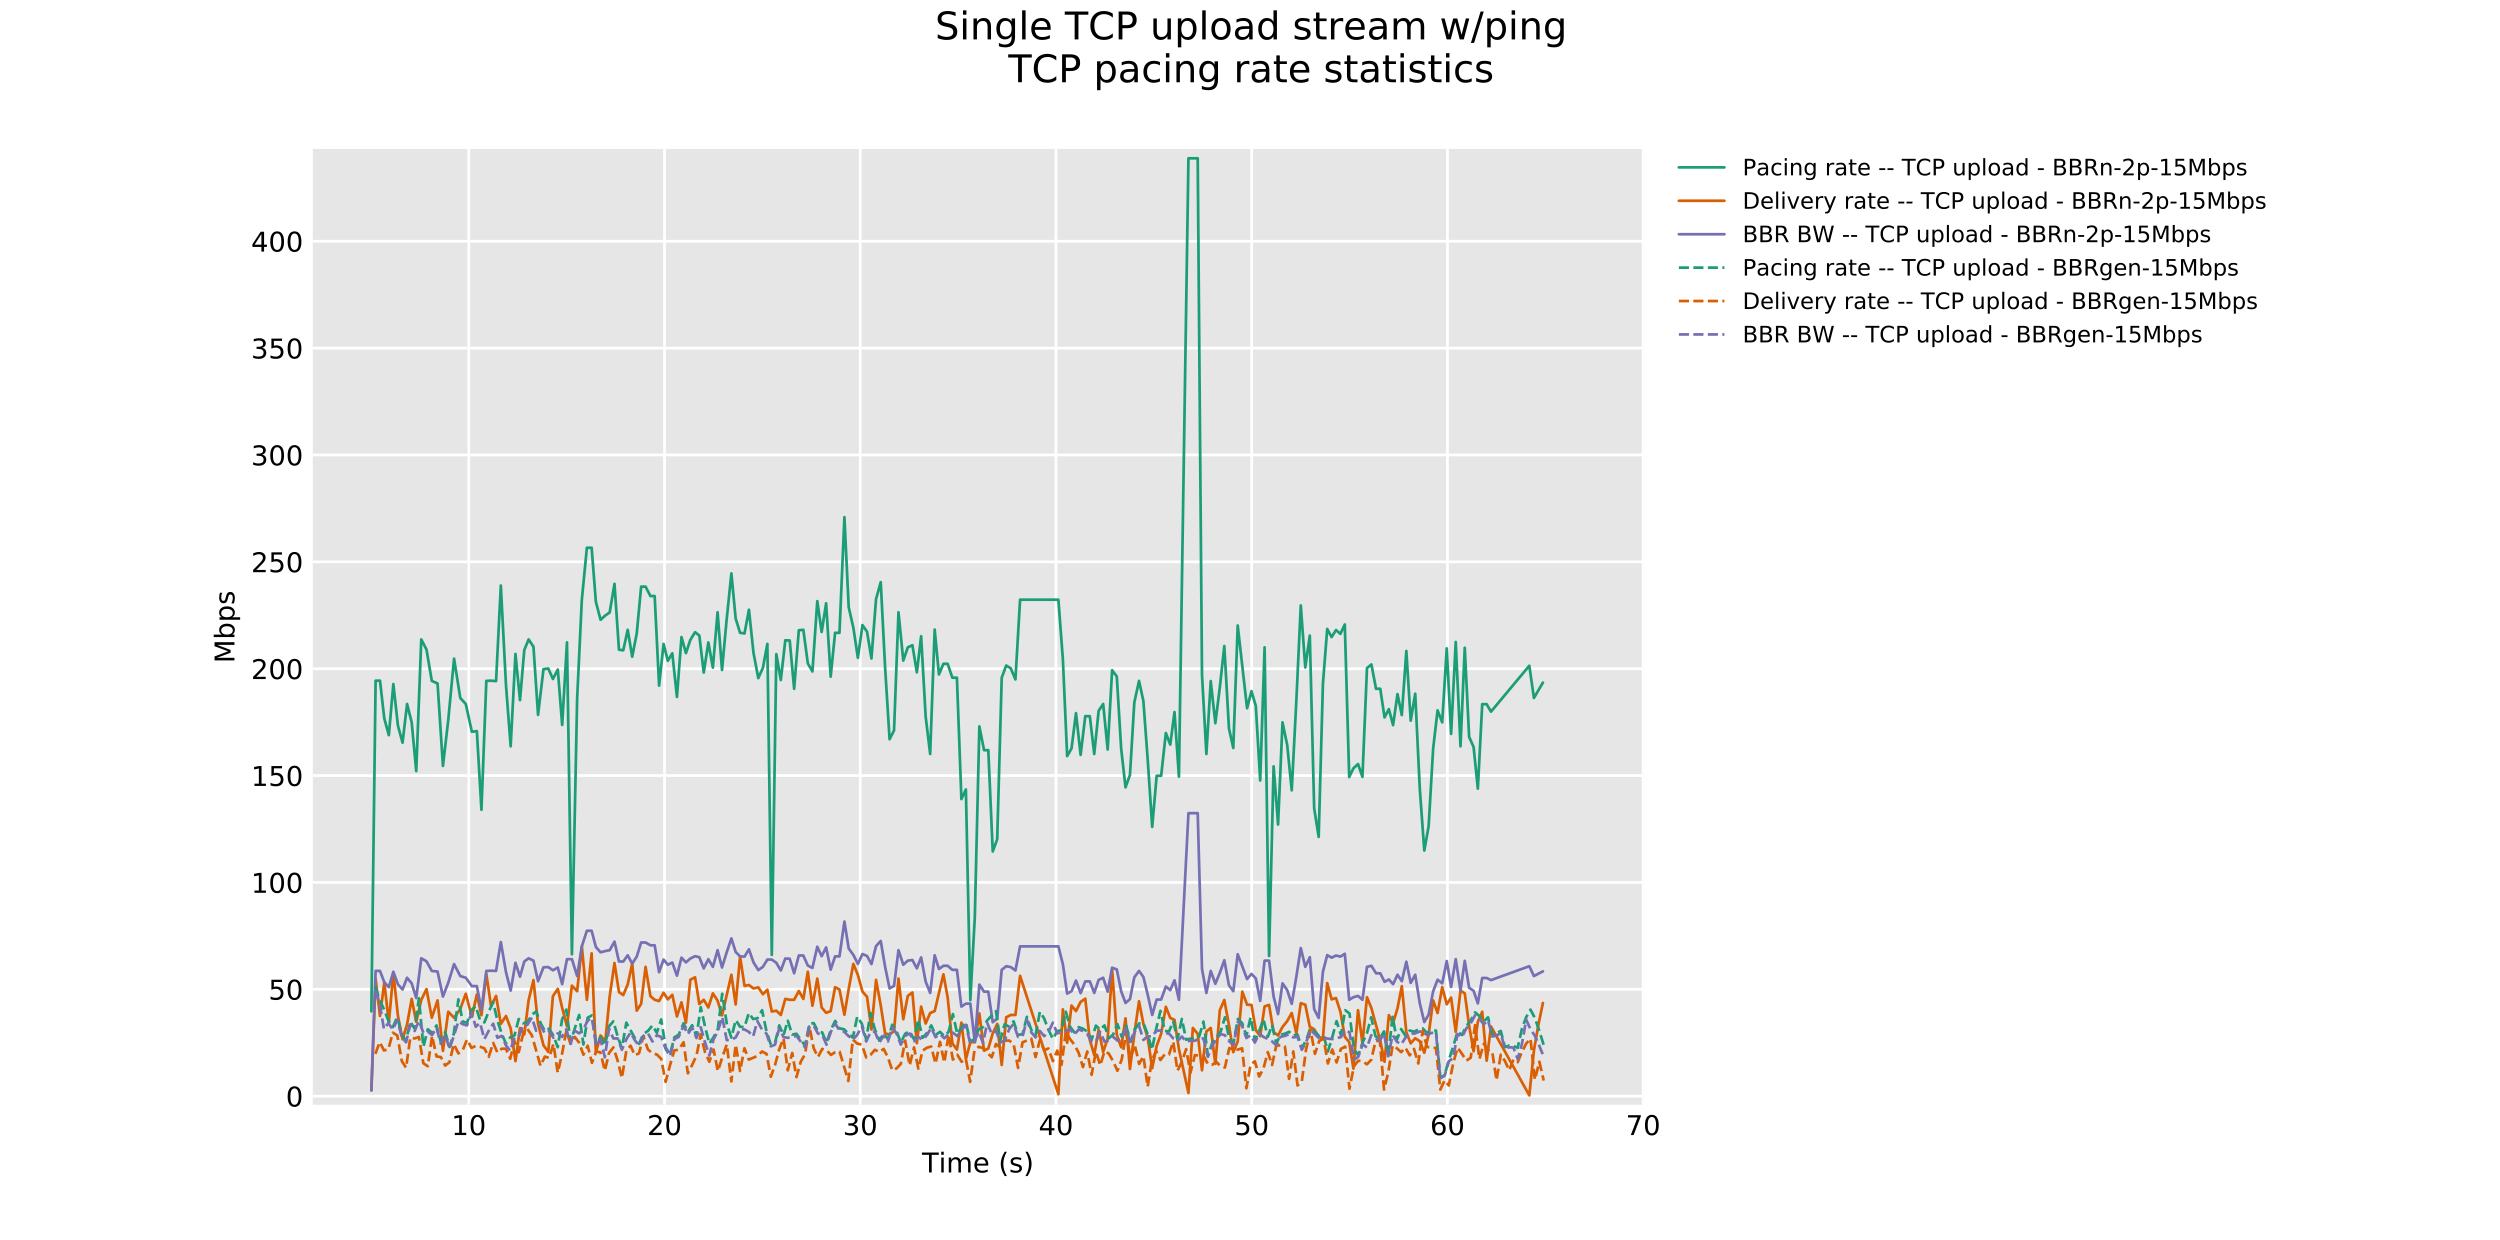 <?xml version="1.0" encoding="utf-8" standalone="no"?>
<!DOCTYPE svg PUBLIC "-//W3C//DTD SVG 1.1//EN"
  "http://www.w3.org/Graphics/SVG/1.1/DTD/svg11.dtd">
<!-- Created with matplotlib (http://matplotlib.org/) -->
<svg height="454pt" version="1.1" viewBox="0 0 915 454" width="915pt" xmlns="http://www.w3.org/2000/svg" xmlns:xlink="http://www.w3.org/1999/xlink">
 <defs>
  <style type="text/css">
*{stroke-linecap:butt;stroke-linejoin:round;}
  </style>
 </defs>
 <g id="figure_1">
  <g id="patch_1">
   <path d="M 0 454.32 
L 915.84 454.32 
L 915.84 0 
L 0 0 
z
" style="fill:#ffffff;"/>
  </g>
  <g id="axes_1">
   <g id="patch_2">
    <path d="M 114.48 404.345 
L 601.398 404.345 
L 601.398 54.518 
L 114.48 54.518 
z
" style="fill:#e6e6e6;"/>
   </g>
   <g id="matplotlib.axis_1">
    <g id="xtick_1">
     <g id="line2d_1">
      <path clip-path="url(#p3db18d9b2e)" d="M 171.569 404.345 
L 171.569 54.518 
" style="fill:none;stroke:#ffffff;stroke-linecap:round;"/>
     </g>
     <g id="line2d_2"/>
     <g id="text_1">
      <!-- 10 -->
      <defs>
       <path d="M 12.406 8.297 
L 28.516 8.297 
L 28.516 63.922 
L 10.984 60.406 
L 10.984 69.391 
L 28.422 72.906 
L 38.281 72.906 
L 38.281 8.297 
L 54.391 8.297 
L 54.391 0 
L 12.406 0 
z
" id="DejaVuSans-31"/>
       <path d="M 31.781 66.406 
Q 24.172 66.406 20.328 58.906 
Q 16.5 51.422 16.5 36.375 
Q 16.5 21.391 20.328 13.891 
Q 24.172 6.391 31.781 6.391 
Q 39.453 6.391 43.281 13.891 
Q 47.125 21.391 47.125 36.375 
Q 47.125 51.422 43.281 58.906 
Q 39.453 66.406 31.781 66.406 
z
M 31.781 74.219 
Q 44.047 74.219 50.516 64.516 
Q 56.984 54.828 56.984 36.375 
Q 56.984 17.969 50.516 8.266 
Q 44.047 -1.422 31.781 -1.422 
Q 19.531 -1.422 13.062 8.266 
Q 6.594 17.969 6.594 36.375 
Q 6.594 54.828 13.062 64.516 
Q 19.531 74.219 31.781 74.219 
z
" id="DejaVuSans-30"/>
      </defs>
      <g transform="translate(165.207 415.443)scale(0.1 -0.1)">
       <use xlink:href="#DejaVuSans-31"/>
       <use x="63.623" xlink:href="#DejaVuSans-30"/>
      </g>
     </g>
    </g>
    <g id="xtick_2">
     <g id="line2d_3">
      <path clip-path="url(#p3db18d9b2e)" d="M 243.208 404.345 
L 243.208 54.518 
" style="fill:none;stroke:#ffffff;stroke-linecap:round;"/>
     </g>
     <g id="line2d_4"/>
     <g id="text_2">
      <!-- 20 -->
      <defs>
       <path d="M 19.188 8.297 
L 53.609 8.297 
L 53.609 0 
L 7.328 0 
L 7.328 8.297 
Q 12.938 14.109 22.625 23.891 
Q 32.328 33.688 34.812 36.531 
Q 39.547 41.844 41.422 45.531 
Q 43.312 49.219 43.312 52.781 
Q 43.312 58.594 39.234 62.25 
Q 35.156 65.922 28.609 65.922 
Q 23.969 65.922 18.812 64.312 
Q 13.672 62.703 7.812 59.422 
L 7.812 69.391 
Q 13.766 71.781 18.938 73 
Q 24.125 74.219 28.422 74.219 
Q 39.75 74.219 46.484 68.547 
Q 53.219 62.891 53.219 53.422 
Q 53.219 48.922 51.531 44.891 
Q 49.859 40.875 45.406 35.406 
Q 44.188 33.984 37.641 27.219 
Q 31.109 20.453 19.188 8.297 
z
" id="DejaVuSans-32"/>
      </defs>
      <g transform="translate(236.845 415.443)scale(0.1 -0.1)">
       <use xlink:href="#DejaVuSans-32"/>
       <use x="63.623" xlink:href="#DejaVuSans-30"/>
      </g>
     </g>
    </g>
    <g id="xtick_3">
     <g id="line2d_5">
      <path clip-path="url(#p3db18d9b2e)" d="M 314.846 404.345 
L 314.846 54.518 
" style="fill:none;stroke:#ffffff;stroke-linecap:round;"/>
     </g>
     <g id="line2d_6"/>
     <g id="text_3">
      <!-- 30 -->
      <defs>
       <path d="M 40.578 39.312 
Q 47.656 37.797 51.625 33 
Q 55.609 28.219 55.609 21.188 
Q 55.609 10.406 48.188 4.484 
Q 40.766 -1.422 27.094 -1.422 
Q 22.516 -1.422 17.656 -0.516 
Q 12.797 0.391 7.625 2.203 
L 7.625 11.719 
Q 11.719 9.328 16.594 8.109 
Q 21.484 6.891 26.812 6.891 
Q 36.078 6.891 40.938 10.547 
Q 45.797 14.203 45.797 21.188 
Q 45.797 27.641 41.281 31.266 
Q 36.766 34.906 28.719 34.906 
L 20.219 34.906 
L 20.219 43.016 
L 29.109 43.016 
Q 36.375 43.016 40.234 45.922 
Q 44.094 48.828 44.094 54.297 
Q 44.094 59.906 40.109 62.906 
Q 36.141 65.922 28.719 65.922 
Q 24.656 65.922 20.016 65.031 
Q 15.375 64.156 9.812 62.312 
L 9.812 71.094 
Q 15.438 72.656 20.344 73.438 
Q 25.25 74.219 29.594 74.219 
Q 40.828 74.219 47.359 69.109 
Q 53.906 64.016 53.906 55.328 
Q 53.906 49.266 50.438 45.094 
Q 46.969 40.922 40.578 39.312 
z
" id="DejaVuSans-33"/>
      </defs>
      <g transform="translate(308.483 415.443)scale(0.1 -0.1)">
       <use xlink:href="#DejaVuSans-33"/>
       <use x="63.623" xlink:href="#DejaVuSans-30"/>
      </g>
     </g>
    </g>
    <g id="xtick_4">
     <g id="line2d_7">
      <path clip-path="url(#p3db18d9b2e)" d="M 386.484 404.345 
L 386.484 54.518 
" style="fill:none;stroke:#ffffff;stroke-linecap:round;"/>
     </g>
     <g id="line2d_8"/>
     <g id="text_4">
      <!-- 40 -->
      <defs>
       <path d="M 37.797 64.312 
L 12.891 25.391 
L 37.797 25.391 
z
M 35.203 72.906 
L 47.609 72.906 
L 47.609 25.391 
L 58.016 25.391 
L 58.016 17.188 
L 47.609 17.188 
L 47.609 0 
L 37.797 0 
L 37.797 17.188 
L 4.891 17.188 
L 4.891 26.703 
z
" id="DejaVuSans-34"/>
      </defs>
      <g transform="translate(380.121 415.443)scale(0.1 -0.1)">
       <use xlink:href="#DejaVuSans-34"/>
       <use x="63.623" xlink:href="#DejaVuSans-30"/>
      </g>
     </g>
    </g>
    <g id="xtick_5">
     <g id="line2d_9">
      <path clip-path="url(#p3db18d9b2e)" d="M 458.122 404.345 
L 458.122 54.518 
" style="fill:none;stroke:#ffffff;stroke-linecap:round;"/>
     </g>
     <g id="line2d_10"/>
     <g id="text_5">
      <!-- 50 -->
      <defs>
       <path d="M 10.797 72.906 
L 49.516 72.906 
L 49.516 64.594 
L 19.828 64.594 
L 19.828 46.734 
Q 21.969 47.469 24.109 47.828 
Q 26.266 48.188 28.422 48.188 
Q 40.625 48.188 47.75 41.5 
Q 54.891 34.812 54.891 23.391 
Q 54.891 11.625 47.562 5.094 
Q 40.234 -1.422 26.906 -1.422 
Q 22.312 -1.422 17.547 -0.641 
Q 12.797 0.141 7.719 1.703 
L 7.719 11.625 
Q 12.109 9.234 16.797 8.062 
Q 21.484 6.891 26.703 6.891 
Q 35.156 6.891 40.078 11.328 
Q 45.016 15.766 45.016 23.391 
Q 45.016 31 40.078 35.438 
Q 35.156 39.891 26.703 39.891 
Q 22.75 39.891 18.812 39.016 
Q 14.891 38.141 10.797 36.281 
z
" id="DejaVuSans-35"/>
      </defs>
      <g transform="translate(451.759 415.443)scale(0.1 -0.1)">
       <use xlink:href="#DejaVuSans-35"/>
       <use x="63.623" xlink:href="#DejaVuSans-30"/>
      </g>
     </g>
    </g>
    <g id="xtick_6">
     <g id="line2d_11">
      <path clip-path="url(#p3db18d9b2e)" d="M 529.76 404.345 
L 529.76 54.518 
" style="fill:none;stroke:#ffffff;stroke-linecap:round;"/>
     </g>
     <g id="line2d_12"/>
     <g id="text_6">
      <!-- 60 -->
      <defs>
       <path d="M 33.016 40.375 
Q 26.375 40.375 22.484 35.828 
Q 18.609 31.297 18.609 23.391 
Q 18.609 15.531 22.484 10.953 
Q 26.375 6.391 33.016 6.391 
Q 39.656 6.391 43.531 10.953 
Q 47.406 15.531 47.406 23.391 
Q 47.406 31.297 43.531 35.828 
Q 39.656 40.375 33.016 40.375 
z
M 52.594 71.297 
L 52.594 62.312 
Q 48.875 64.062 45.094 64.984 
Q 41.312 65.922 37.594 65.922 
Q 27.828 65.922 22.672 59.328 
Q 17.531 52.734 16.797 39.406 
Q 19.672 43.656 24.016 45.922 
Q 28.375 48.188 33.594 48.188 
Q 44.578 48.188 50.953 41.516 
Q 57.328 34.859 57.328 23.391 
Q 57.328 12.156 50.688 5.359 
Q 44.047 -1.422 33.016 -1.422 
Q 20.359 -1.422 13.672 8.266 
Q 6.984 17.969 6.984 36.375 
Q 6.984 53.656 15.188 63.938 
Q 23.391 74.219 37.203 74.219 
Q 40.922 74.219 44.703 73.484 
Q 48.484 72.75 52.594 71.297 
z
" id="DejaVuSans-36"/>
      </defs>
      <g transform="translate(523.397 415.443)scale(0.1 -0.1)">
       <use xlink:href="#DejaVuSans-36"/>
       <use x="63.623" xlink:href="#DejaVuSans-30"/>
      </g>
     </g>
    </g>
    <g id="xtick_7">
     <g id="line2d_13">
      <path clip-path="url(#p3db18d9b2e)" d="M 601.398 404.345 
L 601.398 54.518 
" style="fill:none;stroke:#ffffff;stroke-linecap:round;"/>
     </g>
     <g id="line2d_14"/>
     <g id="text_7">
      <!-- 70 -->
      <defs>
       <path d="M 8.203 72.906 
L 55.078 72.906 
L 55.078 68.703 
L 28.609 0 
L 18.312 0 
L 43.219 64.594 
L 8.203 64.594 
z
" id="DejaVuSans-37"/>
      </defs>
      <g transform="translate(595.035 415.443)scale(0.1 -0.1)">
       <use xlink:href="#DejaVuSans-37"/>
       <use x="63.623" xlink:href="#DejaVuSans-30"/>
      </g>
     </g>
    </g>
    <g id="xtick_8">
     <g id="line2d_15"/>
    </g>
    <g id="xtick_9">
     <g id="line2d_16"/>
    </g>
    <g id="xtick_10">
     <g id="line2d_17"/>
    </g>
    <g id="xtick_11">
     <g id="line2d_18"/>
    </g>
    <g id="xtick_12">
     <g id="line2d_19"/>
    </g>
    <g id="xtick_13">
     <g id="line2d_20"/>
    </g>
    <g id="xtick_14">
     <g id="line2d_21"/>
    </g>
    <g id="xtick_15">
     <g id="line2d_22"/>
    </g>
    <g id="xtick_16">
     <g id="line2d_23"/>
    </g>
    <g id="xtick_17">
     <g id="line2d_24"/>
    </g>
    <g id="xtick_18">
     <g id="line2d_25"/>
    </g>
    <g id="xtick_19">
     <g id="line2d_26"/>
    </g>
    <g id="xtick_20">
     <g id="line2d_27"/>
    </g>
    <g id="xtick_21">
     <g id="line2d_28"/>
    </g>
    <g id="xtick_22">
     <g id="line2d_29"/>
    </g>
    <g id="xtick_23">
     <g id="line2d_30"/>
    </g>
    <g id="xtick_24">
     <g id="line2d_31"/>
    </g>
    <g id="xtick_25">
     <g id="line2d_32"/>
    </g>
    <g id="xtick_26">
     <g id="line2d_33"/>
    </g>
    <g id="xtick_27">
     <g id="line2d_34"/>
    </g>
    <g id="xtick_28">
     <g id="line2d_35"/>
    </g>
    <g id="xtick_29">
     <g id="line2d_36"/>
    </g>
    <g id="xtick_30">
     <g id="line2d_37"/>
    </g>
    <g id="xtick_31">
     <g id="line2d_38"/>
    </g>
    <g id="xtick_32">
     <g id="line2d_39"/>
    </g>
    <g id="xtick_33">
     <g id="line2d_40"/>
    </g>
    <g id="xtick_34">
     <g id="line2d_41"/>
    </g>
    <g id="text_8">
     <!-- Time (s) -->
     <defs>
      <path d="M -0.297 72.906 
L 61.375 72.906 
L 61.375 64.594 
L 35.5 64.594 
L 35.5 0 
L 25.594 0 
L 25.594 64.594 
L -0.297 64.594 
z
" id="DejaVuSans-54"/>
      <path d="M 9.422 54.688 
L 18.406 54.688 
L 18.406 0 
L 9.422 0 
z
M 9.422 75.984 
L 18.406 75.984 
L 18.406 64.594 
L 9.422 64.594 
z
" id="DejaVuSans-69"/>
      <path d="M 52 44.188 
Q 55.375 50.25 60.062 53.125 
Q 64.75 56 71.094 56 
Q 79.641 56 84.281 50.016 
Q 88.922 44.047 88.922 33.016 
L 88.922 0 
L 79.891 0 
L 79.891 32.719 
Q 79.891 40.578 77.094 44.375 
Q 74.312 48.188 68.609 48.188 
Q 61.625 48.188 57.562 43.547 
Q 53.516 38.922 53.516 30.906 
L 53.516 0 
L 44.484 0 
L 44.484 32.719 
Q 44.484 40.625 41.703 44.406 
Q 38.922 48.188 33.109 48.188 
Q 26.219 48.188 22.156 43.531 
Q 18.109 38.875 18.109 30.906 
L 18.109 0 
L 9.078 0 
L 9.078 54.688 
L 18.109 54.688 
L 18.109 46.188 
Q 21.188 51.219 25.484 53.609 
Q 29.781 56 35.688 56 
Q 41.656 56 45.828 52.969 
Q 50 49.953 52 44.188 
z
" id="DejaVuSans-6d"/>
      <path d="M 56.203 29.594 
L 56.203 25.203 
L 14.891 25.203 
Q 15.484 15.922 20.484 11.062 
Q 25.484 6.203 34.422 6.203 
Q 39.594 6.203 44.453 7.469 
Q 49.312 8.734 54.109 11.281 
L 54.109 2.781 
Q 49.266 0.734 44.188 -0.344 
Q 39.109 -1.422 33.891 -1.422 
Q 20.797 -1.422 13.156 6.188 
Q 5.516 13.812 5.516 26.812 
Q 5.516 40.234 12.766 48.109 
Q 20.016 56 32.328 56 
Q 43.359 56 49.781 48.891 
Q 56.203 41.797 56.203 29.594 
z
M 47.219 32.234 
Q 47.125 39.594 43.094 43.984 
Q 39.062 48.391 32.422 48.391 
Q 24.906 48.391 20.391 44.141 
Q 15.875 39.891 15.188 32.172 
z
" id="DejaVuSans-65"/>
      <path id="DejaVuSans-20"/>
      <path d="M 31 75.875 
Q 24.469 64.656 21.281 53.656 
Q 18.109 42.672 18.109 31.391 
Q 18.109 20.125 21.312 9.062 
Q 24.516 -2 31 -13.188 
L 23.188 -13.188 
Q 15.875 -1.703 12.234 9.375 
Q 8.594 20.453 8.594 31.391 
Q 8.594 42.281 12.203 53.312 
Q 15.828 64.359 23.188 75.875 
z
" id="DejaVuSans-28"/>
      <path d="M 44.281 53.078 
L 44.281 44.578 
Q 40.484 46.531 36.375 47.5 
Q 32.281 48.484 27.875 48.484 
Q 21.188 48.484 17.844 46.438 
Q 14.5 44.391 14.5 40.281 
Q 14.5 37.156 16.891 35.375 
Q 19.281 33.594 26.516 31.984 
L 29.594 31.297 
Q 39.156 29.25 43.188 25.516 
Q 47.219 21.781 47.219 15.094 
Q 47.219 7.469 41.188 3.016 
Q 35.156 -1.422 24.609 -1.422 
Q 20.219 -1.422 15.453 -0.562 
Q 10.688 0.297 5.422 2 
L 5.422 11.281 
Q 10.406 8.688 15.234 7.391 
Q 20.062 6.109 24.812 6.109 
Q 31.156 6.109 34.562 8.281 
Q 37.984 10.453 37.984 14.406 
Q 37.984 18.062 35.516 20.016 
Q 33.062 21.969 24.703 23.781 
L 21.578 24.516 
Q 13.234 26.266 9.516 29.906 
Q 5.812 33.547 5.812 39.891 
Q 5.812 47.609 11.281 51.797 
Q 16.75 56 26.812 56 
Q 31.781 56 36.172 55.266 
Q 40.578 54.547 44.281 53.078 
z
" id="DejaVuSans-73"/>
      <path d="M 8.016 75.875 
L 15.828 75.875 
Q 23.141 64.359 26.781 53.312 
Q 30.422 42.281 30.422 31.391 
Q 30.422 20.453 26.781 9.375 
Q 23.141 -1.703 15.828 -13.188 
L 8.016 -13.188 
Q 14.5 -2 17.703 9.062 
Q 20.906 20.125 20.906 31.391 
Q 20.906 42.672 17.703 53.656 
Q 14.5 64.656 8.016 75.875 
z
" id="DejaVuSans-29"/>
     </defs>
     <g transform="translate(337.456 429.121)scale(0.1 -0.1)">
      <use xlink:href="#DejaVuSans-54"/>
      <use x="61.037" xlink:href="#DejaVuSans-69"/>
      <use x="88.82" xlink:href="#DejaVuSans-6d"/>
      <use x="186.232" xlink:href="#DejaVuSans-65"/>
      <use x="247.756" xlink:href="#DejaVuSans-20"/>
      <use x="279.543" xlink:href="#DejaVuSans-28"/>
      <use x="318.557" xlink:href="#DejaVuSans-73"/>
      <use x="370.656" xlink:href="#DejaVuSans-29"/>
     </g>
    </g>
   </g>
   <g id="matplotlib.axis_2">
    <g id="ytick_1">
     <g id="line2d_42">
      <path clip-path="url(#p3db18d9b2e)" d="M 114.48 401.196 
L 601.398 401.196 
" style="fill:none;stroke:#ffffff;stroke-linecap:round;"/>
     </g>
     <g id="line2d_43"/>
     <g id="text_9">
      <!-- 0 -->
      <g transform="translate(104.618 404.995)scale(0.1 -0.1)">
       <use xlink:href="#DejaVuSans-30"/>
      </g>
     </g>
    </g>
    <g id="ytick_2">
     <g id="line2d_44">
      <path clip-path="url(#p3db18d9b2e)" d="M 114.48 362.083 
L 601.398 362.083 
" style="fill:none;stroke:#ffffff;stroke-linecap:round;"/>
     </g>
     <g id="line2d_45"/>
     <g id="text_10">
      <!-- 50 -->
      <g transform="translate(98.255 365.883)scale(0.1 -0.1)">
       <use xlink:href="#DejaVuSans-35"/>
       <use x="63.623" xlink:href="#DejaVuSans-30"/>
      </g>
     </g>
    </g>
    <g id="ytick_3">
     <g id="line2d_46">
      <path clip-path="url(#p3db18d9b2e)" d="M 114.48 322.971 
L 601.398 322.971 
" style="fill:none;stroke:#ffffff;stroke-linecap:round;"/>
     </g>
     <g id="line2d_47"/>
     <g id="text_11">
      <!-- 100 -->
      <g transform="translate(91.892 326.771)scale(0.1 -0.1)">
       <use xlink:href="#DejaVuSans-31"/>
       <use x="63.623" xlink:href="#DejaVuSans-30"/>
       <use x="127.246" xlink:href="#DejaVuSans-30"/>
      </g>
     </g>
    </g>
    <g id="ytick_4">
     <g id="line2d_48">
      <path clip-path="url(#p3db18d9b2e)" d="M 114.48 283.859 
L 601.398 283.859 
" style="fill:none;stroke:#ffffff;stroke-linecap:round;"/>
     </g>
     <g id="line2d_49"/>
     <g id="text_12">
      <!-- 150 -->
      <g transform="translate(91.892 287.659)scale(0.1 -0.1)">
       <use xlink:href="#DejaVuSans-31"/>
       <use x="63.623" xlink:href="#DejaVuSans-35"/>
       <use x="127.246" xlink:href="#DejaVuSans-30"/>
      </g>
     </g>
    </g>
    <g id="ytick_5">
     <g id="line2d_50">
      <path clip-path="url(#p3db18d9b2e)" d="M 114.48 244.747 
L 601.398 244.747 
" style="fill:none;stroke:#ffffff;stroke-linecap:round;"/>
     </g>
     <g id="line2d_51"/>
     <g id="text_13">
      <!-- 200 -->
      <g transform="translate(91.892 248.547)scale(0.1 -0.1)">
       <use xlink:href="#DejaVuSans-32"/>
       <use x="63.623" xlink:href="#DejaVuSans-30"/>
       <use x="127.246" xlink:href="#DejaVuSans-30"/>
      </g>
     </g>
    </g>
    <g id="ytick_6">
     <g id="line2d_52">
      <path clip-path="url(#p3db18d9b2e)" d="M 114.48 205.635 
L 601.398 205.635 
" style="fill:none;stroke:#ffffff;stroke-linecap:round;"/>
     </g>
     <g id="line2d_53"/>
     <g id="text_14">
      <!-- 250 -->
      <g transform="translate(91.892 209.434)scale(0.1 -0.1)">
       <use xlink:href="#DejaVuSans-32"/>
       <use x="63.623" xlink:href="#DejaVuSans-35"/>
       <use x="127.246" xlink:href="#DejaVuSans-30"/>
      </g>
     </g>
    </g>
    <g id="ytick_7">
     <g id="line2d_54">
      <path clip-path="url(#p3db18d9b2e)" d="M 114.48 166.523 
L 601.398 166.523 
" style="fill:none;stroke:#ffffff;stroke-linecap:round;"/>
     </g>
     <g id="line2d_55"/>
     <g id="text_15">
      <!-- 300 -->
      <g transform="translate(91.892 170.322)scale(0.1 -0.1)">
       <use xlink:href="#DejaVuSans-33"/>
       <use x="63.623" xlink:href="#DejaVuSans-30"/>
       <use x="127.246" xlink:href="#DejaVuSans-30"/>
      </g>
     </g>
    </g>
    <g id="ytick_8">
     <g id="line2d_56">
      <path clip-path="url(#p3db18d9b2e)" d="M 114.48 127.411 
L 601.398 127.411 
" style="fill:none;stroke:#ffffff;stroke-linecap:round;"/>
     </g>
     <g id="line2d_57"/>
     <g id="text_16">
      <!-- 350 -->
      <g transform="translate(91.892 131.21)scale(0.1 -0.1)">
       <use xlink:href="#DejaVuSans-33"/>
       <use x="63.623" xlink:href="#DejaVuSans-35"/>
       <use x="127.246" xlink:href="#DejaVuSans-30"/>
      </g>
     </g>
    </g>
    <g id="ytick_9">
     <g id="line2d_58">
      <path clip-path="url(#p3db18d9b2e)" d="M 114.48 88.299 
L 601.398 88.299 
" style="fill:none;stroke:#ffffff;stroke-linecap:round;"/>
     </g>
     <g id="line2d_59"/>
     <g id="text_17">
      <!-- 400 -->
      <g transform="translate(91.892 92.098)scale(0.1 -0.1)">
       <use xlink:href="#DejaVuSans-34"/>
       <use x="63.623" xlink:href="#DejaVuSans-30"/>
       <use x="127.246" xlink:href="#DejaVuSans-30"/>
      </g>
     </g>
    </g>
    <g id="ytick_10">
     <g id="line2d_60"/>
    </g>
    <g id="ytick_11">
     <g id="line2d_61"/>
    </g>
    <g id="ytick_12">
     <g id="line2d_62"/>
    </g>
    <g id="ytick_13">
     <g id="line2d_63"/>
    </g>
    <g id="ytick_14">
     <g id="line2d_64"/>
    </g>
    <g id="ytick_15">
     <g id="line2d_65"/>
    </g>
    <g id="ytick_16">
     <g id="line2d_66"/>
    </g>
    <g id="ytick_17">
     <g id="line2d_67"/>
    </g>
    <g id="ytick_18">
     <g id="line2d_68"/>
    </g>
    <g id="ytick_19">
     <g id="line2d_69"/>
    </g>
    <g id="ytick_20">
     <g id="line2d_70"/>
    </g>
    <g id="ytick_21">
     <g id="line2d_71"/>
    </g>
    <g id="ytick_22">
     <g id="line2d_72"/>
    </g>
    <g id="ytick_23">
     <g id="line2d_73"/>
    </g>
    <g id="ytick_24">
     <g id="line2d_74"/>
    </g>
    <g id="ytick_25">
     <g id="line2d_75"/>
    </g>
    <g id="ytick_26">
     <g id="line2d_76"/>
    </g>
    <g id="ytick_27">
     <g id="line2d_77"/>
    </g>
    <g id="ytick_28">
     <g id="line2d_78"/>
    </g>
    <g id="ytick_29">
     <g id="line2d_79"/>
    </g>
    <g id="ytick_30">
     <g id="line2d_80"/>
    </g>
    <g id="ytick_31">
     <g id="line2d_81"/>
    </g>
    <g id="ytick_32">
     <g id="line2d_82"/>
    </g>
    <g id="ytick_33">
     <g id="line2d_83"/>
    </g>
    <g id="ytick_34">
     <g id="line2d_84"/>
    </g>
    <g id="ytick_35">
     <g id="line2d_85"/>
    </g>
    <g id="ytick_36">
     <g id="line2d_86"/>
    </g>
    <g id="ytick_37">
     <g id="line2d_87"/>
    </g>
    <g id="ytick_38">
     <g id="line2d_88"/>
    </g>
    <g id="ytick_39">
     <g id="line2d_89"/>
    </g>
    <g id="ytick_40">
     <g id="line2d_90"/>
    </g>
    <g id="ytick_41">
     <g id="line2d_91"/>
    </g>
    <g id="ytick_42">
     <g id="line2d_92"/>
    </g>
    <g id="ytick_43">
     <g id="line2d_93"/>
    </g>
    <g id="ytick_44">
     <g id="line2d_94"/>
    </g>
    <g id="ytick_45">
     <g id="line2d_95"/>
    </g>
    <g id="text_18">
     <!-- Mbps -->
     <defs>
      <path d="M 9.812 72.906 
L 24.516 72.906 
L 43.109 23.297 
L 61.812 72.906 
L 76.516 72.906 
L 76.516 0 
L 66.891 0 
L 66.891 64.016 
L 48.094 14.016 
L 38.188 14.016 
L 19.391 64.016 
L 19.391 0 
L 9.812 0 
z
" id="DejaVuSans-4d"/>
      <path d="M 48.688 27.297 
Q 48.688 37.203 44.609 42.844 
Q 40.531 48.484 33.406 48.484 
Q 26.266 48.484 22.188 42.844 
Q 18.109 37.203 18.109 27.297 
Q 18.109 17.391 22.188 11.75 
Q 26.266 6.109 33.406 6.109 
Q 40.531 6.109 44.609 11.75 
Q 48.688 17.391 48.688 27.297 
z
M 18.109 46.391 
Q 20.953 51.266 25.266 53.625 
Q 29.594 56 35.594 56 
Q 45.562 56 51.781 48.094 
Q 58.016 40.188 58.016 27.297 
Q 58.016 14.406 51.781 6.484 
Q 45.562 -1.422 35.594 -1.422 
Q 29.594 -1.422 25.266 0.953 
Q 20.953 3.328 18.109 8.203 
L 18.109 0 
L 9.078 0 
L 9.078 75.984 
L 18.109 75.984 
z
" id="DejaVuSans-62"/>
      <path d="M 18.109 8.203 
L 18.109 -20.797 
L 9.078 -20.797 
L 9.078 54.688 
L 18.109 54.688 
L 18.109 46.391 
Q 20.953 51.266 25.266 53.625 
Q 29.594 56 35.594 56 
Q 45.562 56 51.781 48.094 
Q 58.016 40.188 58.016 27.297 
Q 58.016 14.406 51.781 6.484 
Q 45.562 -1.422 35.594 -1.422 
Q 29.594 -1.422 25.266 0.953 
Q 20.953 3.328 18.109 8.203 
z
M 48.688 27.297 
Q 48.688 37.203 44.609 42.844 
Q 40.531 48.484 33.406 48.484 
Q 26.266 48.484 22.188 42.844 
Q 18.109 37.203 18.109 27.297 
Q 18.109 17.391 22.188 11.75 
Q 26.266 6.109 33.406 6.109 
Q 40.531 6.109 44.609 11.75 
Q 48.688 17.391 48.688 27.297 
z
" id="DejaVuSans-70"/>
     </defs>
     <g transform="translate(85.813 242.699)rotate(-90)scale(0.1 -0.1)">
      <use xlink:href="#DejaVuSans-4d"/>
      <use x="86.279" xlink:href="#DejaVuSans-62"/>
      <use x="149.756" xlink:href="#DejaVuSans-70"/>
      <use x="213.232" xlink:href="#DejaVuSans-73"/>
     </g>
    </g>
   </g>
   <g id="line2d_96">
    <path clip-path="url(#p3db18d9b2e)" d="M 135.919 370.141 
L 137.476 249.128 
L 139.077 249.128 
L 140.651 262.974 
L 142.314 269.075 
L 143.965 250.379 
L 145.651 265.633 
L 147.331 271.813 
L 148.988 257.654 
L 150.679 264.382 
L 152.341 282.217 
L 154.181 234.031 
L 156.093 237.707 
L 158.035 249.206 
L 160.144 250.145 
L 162.116 280.339 
L 164.063 263.521 
L 166.187 241.071 
L 168.458 255.464 
L 170.47 257.654 
L 172.705 267.823 
L 174.528 267.589 
L 176.207 296.375 
L 177.997 249.206 
L 179.71 249.128 
L 181.561 249.284 
L 183.301 214.318 
L 185.19 250.771 
L 186.901 273.143 
L 188.66 239.35 
L 190.322 256.246 
L 191.883 237.942 
L 193.473 234.031 
L 195.247 236.69 
L 196.925 261.644 
L 198.917 244.904 
L 200.668 244.669 
L 202.366 248.502 
L 204.155 245.06 
L 205.755 265.32 
L 207.511 235.126 
L 209.318 349.255 
L 211.237 255.542 
L 212.947 219.559 
L 214.799 200.472 
L 216.537 200.472 
L 218.088 220.263 
L 219.811 226.834 
L 221.537 225.269 
L 223.137 224.174 
L 224.9 213.692 
L 226.545 237.785 
L 228.108 238.02 
L 229.739 230.511 
L 231.387 240.367 
L 233.046 231.84 
L 234.657 214.709 
L 236.278 214.709 
L 238.052 218.151 
L 239.607 218.151 
L 241.224 250.927 
L 242.87 235.673 
L 244.423 241.853 
L 246.064 239.115 
L 247.761 255.073 
L 249.424 233.17 
L 251.049 239.037 
L 252.672 234.187 
L 254.39 231.371 
L 255.957 232.623 
L 257.567 246.155 
L 259.258 235.126 
L 260.91 244.356 
L 262.635 224.096 
L 264.259 245.217 
L 265.94 226.912 
L 267.687 209.859 
L 269.25 226.365 
L 270.865 231.606 
L 272.49 231.84 
L 274.116 223.157 
L 275.782 238.959 
L 277.533 248.189 
L 279.216 244.434 
L 280.85 235.673 
L 282.476 349.489 
L 284.131 239.428 
L 285.777 248.893 
L 287.42 234.343 
L 289.035 234.422 
L 290.653 252.1 
L 292.368 230.667 
L 294.024 230.511 
L 295.663 242.792 
L 297.348 245.764 
L 299.128 220.028 
L 300.726 231.293 
L 302.36 220.811 
L 304.029 247.642 
L 305.642 231.606 
L 307.246 231.606 
L 309.059 189.286 
L 310.621 222.219 
L 312.326 229.728 
L 313.98 240.758 
L 315.67 228.79 
L 317.33 231.215 
L 318.95 240.993 
L 320.638 219.246 
L 322.345 213.067 
L 323.953 244.356 
L 325.585 270.561 
L 327.217 267.354 
L 328.843 224.096 
L 330.601 241.775 
L 332.257 236.925 
L 333.937 236.143 
L 335.569 246.077 
L 337.132 232.857 
L 338.791 262.27 
L 340.44 275.959 
L 342.09 230.432 
L 343.656 246.859 
L 345.289 242.948 
L 346.843 242.948 
L 348.559 248.033 
L 350.229 248.033 
L 351.872 292.464 
L 353.512 288.944 
L 355.145 366.073 
L 356.781 335.644 
L 358.448 265.868 
L 360.153 274.551 
L 361.714 274.551 
L 363.343 311.629 
L 364.974 307.17 
L 366.627 248.033 
L 368.276 243.574 
L 369.926 244.591 
L 371.647 248.659 
L 373.349 219.481 
L 387.37 219.481 
L 389.012 241.305 
L 390.576 276.741 
L 392.18 273.925 
L 393.807 261.018 
L 395.504 276.272 
L 397.212 262.113 
L 398.874 262.113 
L 400.49 275.959 
L 402.106 260.157 
L 403.757 257.654 
L 405.406 274.316 
L 407.034 245.295 
L 408.742 247.563 
L 410.345 274.003 
L 411.939 288.162 
L 413.566 283.625 
L 415.158 257.107 
L 416.883 249.206 
L 418.472 256.559 
L 420.062 277.993 
L 421.707 302.633 
L 423.339 283.938 
L 424.981 283.938 
L 426.701 268.293 
L 428.312 272.517 
L 429.865 260.627 
L 431.488 284.25 
L 434.972 57.948 
L 438.363 57.948 
L 439.929 246.938 
L 441.535 275.959 
L 443.127 249.284 
L 444.821 264.694 
L 446.457 251.553 
L 448.098 236.456 
L 449.794 266.572 
L 451.384 273.768 
L 453.001 228.946 
L 456.426 259.219 
L 458.038 252.961 
L 459.621 258.358 
L 461.231 285.659 
L 462.843 236.925 
L 464.479 349.881 
L 466.14 280.496 
L 467.771 301.773 
L 469.398 264.382 
L 471.114 272.673 
L 472.775 289.257 
L 474.465 256.403 
L 476.084 221.593 
L 477.734 244.278 
L 479.382 232.623 
L 480.984 295.828 
L 482.635 306.31 
L 484.185 250.301 
L 485.761 230.198 
L 487.374 233.17 
L 488.971 230.589 
L 490.588 231.997 
L 492.194 228.555 
L 493.807 284.407 
L 495.351 281.2 
L 497.038 279.635 
L 498.652 284.329 
L 500.318 244.513 
L 501.932 243.183 
L 503.63 252.1 
L 505.18 252.1 
L 506.741 262.582 
L 508.324 259.532 
L 509.868 265.398 
L 511.482 254.056 
L 513.062 261.722 
L 514.718 238.255 
L 516.318 263.756 
L 517.972 253.9 
L 519.651 288.787 
L 521.291 311.316 
L 522.877 302.398 
L 524.523 274.081 
L 526.153 260.001 
L 527.845 264.382 
L 529.505 237.316 
L 531.105 268.606 
L 532.796 234.969 
L 534.542 273.143 
L 536.101 237.081 
L 537.698 269.701 
L 539.329 273.377 
L 540.892 288.631 
L 542.493 257.733 
L 544.115 257.733 
L 545.703 260.47 
L 559.73 243.652 
L 561.418 255.464 
L 564.702 249.832 
L 564.702 249.832 
" style="fill:none;stroke:#1b9e77;stroke-linecap:round;"/>
   </g>
   <g id="line2d_97">
    <path clip-path="url(#p3db18d9b2e)" d="M 135.919 399.084 
L 137.476 358.251 
L 139.077 371.862 
L 140.651 359.502 
L 142.314 374.286 
L 143.965 356.06 
L 145.651 371.862 
L 147.331 380.388 
L 148.988 374.912 
L 150.679 365.604 
L 152.341 373.974 
L 154.181 365.995 
L 156.093 362.005 
L 158.035 372.487 
L 160.144 366.151 
L 162.116 384.612 
L 164.063 370.297 
L 166.187 372.487 
L 168.458 369.28 
L 170.47 363.726 
L 172.705 372.174 
L 174.528 363.961 
L 176.207 371.549 
L 177.997 356.53 
L 179.71 368.185 
L 181.561 364.508 
L 183.301 374.756 
L 185.19 371.862 
L 186.901 376.399 
L 188.66 388.367 
L 190.322 376.242 
L 191.883 378.589 
L 193.473 366.073 
L 195.247 358.72 
L 196.925 374.756 
L 198.917 382.578 
L 200.668 385.003 
L 202.366 364.587 
L 204.155 361.927 
L 205.755 368.889 
L 207.511 375.616 
L 209.318 360.754 
L 211.237 362.788 
L 212.947 346.36 
L 214.799 365.916 
L 216.537 348.942 
L 218.088 385.238 
L 219.811 378.98 
L 221.537 381.17 
L 223.137 364.743 
L 224.9 352.462 
L 226.545 363.1 
L 228.108 364.196 
L 229.739 360.284 
L 231.387 352.697 
L 233.046 369.906 
L 234.657 367.403 
L 236.278 353.87 
L 238.052 364.587 
L 239.607 365.916 
L 241.224 366.386 
L 242.87 363.335 
L 244.423 365.76 
L 246.064 364.117 
L 247.761 372.018 
L 249.424 366.855 
L 251.049 374.286 
L 252.672 358.563 
L 254.39 357.703 
L 255.957 367.481 
L 257.567 365.916 
L 259.258 368.733 
L 260.91 363.57 
L 262.635 366.229 
L 264.259 371.627 
L 267.687 356.764 
L 269.25 367.637 
L 270.865 350.115 
L 272.49 360.832 
L 274.116 360.519 
L 275.782 361.771 
L 277.533 361.379 
L 279.216 363.883 
L 280.85 362.24 
L 282.476 370.219 
L 284.131 369.906 
L 285.777 371.47 
L 287.42 365.604 
L 289.035 365.916 
L 290.653 365.916 
L 292.368 362.709 
L 294.024 365.604 
L 295.663 355.669 
L 297.348 368.107 
L 299.128 358.172 
L 300.726 368.733 
L 302.36 370.688 
L 304.029 370.062 
L 305.642 361.301 
L 307.246 362.162 
L 309.059 371.392 
L 310.621 362.005 
L 312.326 352.775 
L 313.98 356.842 
L 315.67 362.944 
L 317.33 364.821 
L 318.95 376.79 
L 320.638 358.642 
L 322.345 367.95 
L 323.953 378.276 
L 325.585 378.589 
L 327.217 377.415 
L 328.843 358.172 
L 330.601 373.035 
L 332.257 364.508 
L 333.937 363.257 
L 335.569 381.796 
L 337.132 368.42 
L 338.791 374.599 
L 340.44 370.766 
L 342.09 370.062 
L 345.289 356.608 
L 346.843 365.056 
L 348.559 381.874 
L 350.229 384.143 
L 351.872 374.286 
L 353.512 387.663 
L 355.145 381.483 
L 356.781 381.405 
L 358.448 370.923 
L 360.153 384.534 
L 361.714 383.752 
L 363.343 378.198 
L 364.974 374.756 
L 366.627 389.775 
L 368.276 372.331 
L 369.926 371.47 
L 371.647 371.47 
L 373.349 357.155 
L 387.37 400.498 
L 389.012 369.437 
L 390.576 381.64 
L 392.18 368.029 
L 393.807 370.062 
L 395.504 366.699 
L 397.212 365.525 
L 398.874 380.701 
L 400.49 386.098 
L 402.106 376.868 
L 403.757 385.003 
L 405.406 380.153 
L 407.034 354.809 
L 408.742 378.745 
L 410.345 383.282 
L 411.939 372.722 
L 413.566 391.261 
L 415.158 378.511 
L 416.883 366.464 
L 418.472 374.678 
L 420.062 379.84 
L 421.707 390.948 
L 423.339 382.813 
L 424.981 378.354 
L 426.701 368.498 
L 428.312 372.566 
L 429.865 373.27 
L 431.488 383.986 
L 434.972 400.022 
L 436.578 376.242 
L 438.363 378.354 
L 439.929 391.73 
L 441.535 377.494 
L 443.127 376.242 
L 444.821 389.384 
L 446.457 369.749 
L 448.098 365.995 
L 449.794 375.147 
L 451.384 385.081 
L 453.001 381.17 
L 454.686 362.944 
L 456.426 367.716 
L 458.038 367.794 
L 459.621 377.024 
L 461.231 379.215 
L 462.843 368.341 
L 464.479 367.794 
L 466.14 377.728 
L 467.771 378.98 
L 469.398 375.851 
L 471.114 373.739 
L 472.775 370.766 
L 474.465 378.198 
L 476.084 367.168 
L 477.734 367.716 
L 479.382 375.773 
L 480.984 376.711 
L 482.635 379.449 
L 484.185 380.153 
L 485.761 359.815 
L 487.374 365.76 
L 488.971 365.291 
L 490.588 370.297 
L 492.194 379.449 
L 493.807 381.405 
L 495.351 391.105 
L 497.038 369.749 
L 498.652 381.796 
L 500.318 364.978 
L 501.932 368.967 
L 505.18 380.936 
L 506.741 388.601 
L 508.324 371.549 
L 509.868 374.443 
L 511.482 369.045 
L 513.062 360.91 
L 514.718 377.807 
L 516.318 381.874 
L 517.972 379.997 
L 519.651 381.092 
L 521.291 385.316 
L 522.877 378.667 
L 524.523 366.151 
L 526.153 370.766 
L 527.845 361.301 
L 529.505 367.559 
L 531.105 365.134 
L 532.796 377.65 
L 534.542 362.553 
L 536.101 363.57 
L 537.698 375.382 
L 539.329 384.768 
L 540.892 373.974 
L 542.493 370.297 
L 544.115 388.21 
L 545.703 375.694 
L 559.73 400.915 
L 561.418 384.456 
L 563.095 374.834 
L 564.702 367.09 
L 564.702 367.09 
" style="fill:none;stroke:#d95f02;stroke-linecap:round;"/>
   </g>
   <g id="line2d_98">
    <path clip-path="url(#p3db18d9b2e)" d="M 135.919 399.084 
L 137.476 355.356 
L 139.077 355.356 
L 140.651 359.502 
L 142.314 361.301 
L 143.965 355.669 
L 145.651 360.284 
L 147.331 362.162 
L 148.988 357.859 
L 150.679 359.893 
L 152.341 365.291 
L 154.181 350.741 
L 156.093 351.836 
L 158.035 355.356 
L 160.144 355.591 
L 162.116 364.743 
L 164.063 359.659 
L 166.187 352.853 
L 168.458 357.234 
L 170.47 357.859 
L 172.705 360.91 
L 174.528 360.91 
L 176.207 369.593 
L 177.997 355.356 
L 179.71 355.278 
L 181.561 355.356 
L 183.301 344.796 
L 185.19 355.826 
L 186.901 362.553 
L 188.66 352.384 
L 190.322 357.468 
L 191.883 351.914 
L 193.473 350.741 
L 195.247 351.601 
L 196.925 359.111 
L 198.917 354.026 
L 200.668 353.948 
L 202.366 355.122 
L 204.155 354.105 
L 205.755 360.206 
L 207.511 351.054 
L 209.318 351.054 
L 211.237 357.234 
L 212.947 346.36 
L 214.799 340.65 
L 216.537 340.65 
L 218.088 346.595 
L 219.811 348.551 
L 221.537 348.081 
L 223.137 347.768 
L 224.9 344.64 
L 226.545 351.914 
L 228.108 351.914 
L 229.739 349.646 
L 231.387 352.697 
L 233.046 350.115 
L 234.657 344.952 
L 236.278 344.952 
L 238.052 345.969 
L 239.607 345.969 
L 241.224 355.826 
L 242.87 351.21 
L 244.423 353.088 
L 246.064 352.305 
L 247.761 357.077 
L 249.424 350.506 
L 251.049 352.227 
L 252.672 350.819 
L 254.39 349.959 
L 255.957 350.35 
L 257.567 354.418 
L 259.258 351.054 
L 260.91 353.87 
L 262.635 347.768 
L 264.259 354.105 
L 265.94 348.629 
L 267.687 343.466 
L 269.25 348.394 
L 270.865 350.037 
L 272.49 350.115 
L 274.116 347.456 
L 275.782 352.227 
L 277.533 355.043 
L 279.216 353.87 
L 280.85 351.21 
L 282.476 351.21 
L 284.131 352.384 
L 285.777 355.2 
L 287.42 350.819 
L 289.035 350.897 
L 290.653 356.217 
L 292.368 349.724 
L 294.024 349.724 
L 295.663 353.401 
L 297.348 354.261 
L 299.128 346.517 
L 300.726 349.959 
L 302.36 346.752 
L 304.029 354.887 
L 305.642 350.037 
L 307.246 350.037 
L 309.059 337.286 
L 310.621 347.143 
L 312.326 349.489 
L 313.98 352.775 
L 315.67 349.177 
L 317.33 349.881 
L 318.95 352.853 
L 320.638 346.282 
L 322.345 344.405 
L 323.953 353.87 
L 325.585 361.771 
L 327.217 360.832 
L 328.843 347.768 
L 330.601 353.088 
L 332.257 351.601 
L 333.937 351.367 
L 335.569 354.418 
L 337.132 350.428 
L 338.791 359.267 
L 340.44 363.413 
L 342.09 349.646 
L 343.656 354.652 
L 345.289 353.479 
L 346.843 353.479 
L 348.559 354.965 
L 350.229 354.965 
L 351.872 368.42 
L 353.512 367.325 
L 355.145 367.325 
L 356.781 381.405 
L 358.448 360.363 
L 360.153 362.944 
L 361.714 362.944 
L 363.343 374.13 
L 364.974 372.8 
L 366.627 354.965 
L 368.276 353.635 
L 369.926 353.948 
L 371.647 355.2 
L 373.349 346.36 
L 387.37 346.36 
L 389.012 352.931 
L 390.576 363.648 
L 392.18 362.788 
L 393.807 358.876 
L 395.504 363.492 
L 397.212 359.189 
L 398.874 359.189 
L 400.49 363.413 
L 402.106 358.642 
L 403.757 357.859 
L 405.406 362.944 
L 407.034 354.183 
L 408.742 354.809 
L 410.345 362.788 
L 411.939 367.09 
L 413.566 365.682 
L 415.158 357.703 
L 416.883 355.356 
L 418.472 357.546 
L 420.062 364.039 
L 421.707 371.47 
L 423.339 365.838 
L 424.981 365.838 
L 426.701 361.067 
L 428.312 362.396 
L 429.865 358.798 
L 431.488 365.916 
L 434.972 297.627 
L 438.363 297.627 
L 439.929 354.652 
L 441.535 363.413 
L 443.127 355.356 
L 444.821 360.05 
L 446.457 356.06 
L 448.098 351.445 
L 449.794 360.597 
L 451.384 362.788 
L 453.001 349.255 
L 456.426 358.329 
L 458.038 356.451 
L 459.621 358.094 
L 461.231 366.308 
L 462.843 351.601 
L 464.479 351.601 
L 466.14 364.743 
L 467.771 371.157 
L 469.398 359.893 
L 471.114 362.396 
L 472.775 367.403 
L 474.465 357.468 
L 476.084 346.986 
L 477.734 353.87 
L 479.382 350.35 
L 480.984 369.358 
L 482.635 372.566 
L 484.185 355.669 
L 485.761 349.568 
L 487.374 350.506 
L 488.971 349.724 
L 490.588 350.115 
L 492.194 349.098 
L 493.807 365.916 
L 495.351 364.978 
L 497.038 364.508 
L 498.652 365.916 
L 500.318 353.87 
L 501.932 353.479 
L 503.63 356.217 
L 505.18 356.217 
L 506.741 359.346 
L 508.324 358.485 
L 509.868 360.206 
L 511.482 356.764 
L 513.062 359.111 
L 514.718 351.993 
L 516.318 359.737 
L 517.972 356.764 
L 519.651 367.246 
L 521.291 374.052 
L 522.877 371.392 
L 524.523 362.866 
L 526.153 358.563 
L 527.845 359.893 
L 529.505 351.758 
L 531.105 361.223 
L 532.796 351.054 
L 534.542 362.553 
L 536.101 351.68 
L 537.698 361.536 
L 539.329 362.631 
L 540.892 367.246 
L 542.493 357.938 
L 544.115 357.938 
L 545.703 358.72 
L 559.73 353.635 
L 561.418 357.234 
L 564.702 355.513 
L 564.702 355.513 
" style="fill:none;stroke:#7570b3;stroke-linecap:round;"/>
   </g>
   <g id="line2d_99">
    <path clip-path="url(#p3db18d9b2e)" d="M 137.392 361.067 
L 138.962 366.073 
L 140.528 369.358 
L 142.124 373.504 
L 143.766 375.929 
L 145.418 372.253 
L 147.062 378.823 
L 148.624 380.779 
L 150.167 373.974 
L 151.761 376.477 
L 153.323 365.369 
L 154.944 383.126 
L 156.572 376.711 
L 158.14 378.041 
L 159.758 375.303 
L 161.343 381.327 
L 162.947 377.728 
L 164.52 383.204 
L 166.077 378.432 
L 167.774 365.76 
L 169.345 373.895 
L 170.921 374.365 
L 172.563 369.671 
L 174.134 368.263 
L 175.708 373.426 
L 177.268 374.208 
L 178.874 370.219 
L 180.51 366.855 
L 182.065 373.582 
L 183.617 378.276 
L 185.157 381.952 
L 186.737 379.684 
L 188.297 378.98 
L 189.86 372.957 
L 191.424 374.521 
L 193.038 374.13 
L 194.653 371.392 
L 196.226 370.219 
L 197.82 374.365 
L 199.399 377.337 
L 200.961 376.477 
L 202.569 379.058 
L 204.127 383.282 
L 205.706 373.191 
L 207.264 369.515 
L 208.823 381.327 
L 211.965 371.47 
L 213.521 382.265 
L 215.087 372.487 
L 216.649 371.627 
L 218.22 382.031 
L 219.786 379.684 
L 221.368 382.735 
L 222.913 375.616 
L 224.489 373.817 
L 226.064 379.293 
L 227.609 383.673 
L 229.238 374.286 
L 232.345 379.919 
L 233.902 382.031 
L 235.46 378.432 
L 237.121 377.337 
L 238.803 375.303 
L 240.396 378.041 
L 241.991 373.113 
L 243.612 383.282 
L 245.203 386.02 
L 246.793 379.684 
L 248.375 378.745 
L 250.187 374.521 
L 251.754 377.728 
L 253.322 375.225 
L 254.918 379.215 
L 256.478 368.654 
L 258.05 375.773 
L 259.614 381.952 
L 261.169 379.606 
L 262.737 376.555 
L 264.334 363.726 
L 266.001 374.678 
L 267.671 379.762 
L 269.285 373.348 
L 270.855 375.773 
L 272.471 375.929 
L 274.072 370.766 
L 275.631 372.957 
L 277.204 372.722 
L 278.922 369.749 
L 280.557 377.572 
L 282.107 382.265 
L 283.665 381.64 
L 285.212 375.303 
L 286.768 378.902 
L 288.327 373.582 
L 289.952 378.667 
L 291.51 378.354 
L 294.661 382.735 
L 296.237 374.756 
L 297.807 374.443 
L 299.369 377.415 
L 300.929 377.885 
L 302.496 381.64 
L 304.141 376.79 
L 305.689 373.661 
L 307.312 376.399 
L 308.907 376.711 
L 310.49 378.354 
L 312.144 379.762 
L 313.752 372.096 
L 315.433 374.678 
L 317.037 380.466 
L 318.608 370.766 
L 320.195 376.711 
L 321.837 380.857 
L 323.435 378.276 
L 324.986 380.388 
L 326.566 375.069 
L 328.139 377.415 
L 329.698 381.64 
L 331.296 378.354 
L 332.926 377.415 
L 334.536 380.388 
L 336.101 373.113 
L 337.659 379.84 
L 339.289 378.041 
L 340.838 375.303 
L 342.407 378.823 
L 344.043 377.65 
L 345.621 379.215 
L 347.183 377.65 
L 348.756 371.157 
L 350.367 378.432 
L 351.942 376.086 
L 353.499 374.13 
L 355.069 381.17 
L 356.651 380.388 
L 358.203 376.711 
L 359.774 375.929 
L 361.329 373.504 
L 362.972 371.627 
L 364.528 370.062 
L 366.089 380.857 
L 367.679 374.912 
L 369.391 375.773 
L 370.973 373.817 
L 372.61 378.745 
L 374.257 378.511 
L 375.841 372.174 
L 377.452 376.946 
L 379.013 378.902 
L 380.588 370.297 
L 382.144 372.722 
L 383.709 376.868 
L 385.365 380.231 
L 386.934 377.415 
L 388.522 377.024 
L 390.083 370.297 
L 391.647 375.773 
L 393.218 377.885 
L 394.785 375.929 
L 396.358 376.477 
L 397.924 377.572 
L 399.529 380.544 
L 401.1 375.382 
L 402.676 376.868 
L 404.243 375.303 
L 405.839 379.997 
L 407.393 378.667 
L 408.984 374.834 
L 410.555 379.449 
L 412.176 375.46 
L 413.774 381.248 
L 415.33 376.711 
L 416.932 374.599 
L 418.491 374.521 
L 420.05 378.511 
L 421.612 384.221 
L 423.18 376.477 
L 424.73 369.984 
L 426.303 377.337 
L 427.856 377.494 
L 429.408 373.895 
L 430.953 380.31 
L 432.564 372.957 
L 434.126 380.544 
L 435.717 380.153 
L 437.322 380.153 
L 438.906 379.371 
L 440.471 373.895 
L 442.092 386.333 
L 443.643 381.874 
L 446.758 377.572 
L 448.32 372.331 
L 449.92 380.388 
L 451.471 381.718 
L 453.053 372.957 
L 454.612 374.443 
L 456.176 379.136 
L 457.724 372.331 
L 459.282 380.779 
L 460.853 377.415 
L 462.437 373.113 
L 464.01 379.449 
L 465.586 375.225 
L 467.138 381.874 
L 468.7 378.667 
L 470.258 378.354 
L 471.801 377.65 
L 473.347 378.98 
L 474.899 378.667 
L 476.453 383.595 
L 478.013 380.857 
L 479.655 376.086 
L 482.844 379.293 
L 484.438 378.98 
L 486.008 384.847 
L 487.608 379.606 
L 489.186 373.739 
L 490.764 378.823 
L 492.344 369.749 
L 493.908 370.923 
L 495.531 383.908 
L 497.113 386.255 
L 498.732 381.483 
L 500.285 378.198 
L 501.863 372.331 
L 503.439 379.293 
L 505.011 380.075 
L 506.562 377.494 
L 508.116 386.02 
L 509.69 372.174 
L 511.249 380.544 
L 512.812 376.633 
L 514.382 379.058 
L 515.938 377.181 
L 517.519 377.572 
L 519.103 376.868 
L 520.679 376.399 
L 522.282 378.041 
L 523.902 377.181 
L 525.564 377.181 
L 527.152 394.39 
L 528.722 393.53 
L 530.263 387.976 
L 531.839 383.204 
L 533.454 377.572 
L 535.043 378.823 
L 536.676 375.538 
L 538.284 373.504 
L 539.863 370.532 
L 541.47 371.862 
L 543.053 373.895 
L 544.618 372.331 
L 546.169 378.589 
L 547.717 378.119 
L 549.279 377.337 
L 550.828 383.282 
L 552.368 382.656 
L 553.917 382.813 
L 555.472 383.517 
L 557.031 376.477 
L 558.599 372.253 
L 560.148 369.515 
L 561.755 372.566 
L 563.409 377.337 
L 564.991 382.5 
L 564.991 382.5 
" style="fill:none;stroke:#1b9e77;stroke-dasharray:3.7,1.6;stroke-dashoffset:0;"/>
   </g>
   <g id="line2d_100">
    <path clip-path="url(#p3db18d9b2e)" d="M 137.392 385.707 
L 138.962 381.405 
L 140.528 384.456 
L 142.124 384.064 
L 143.766 377.963 
L 145.418 378.98 
L 147.062 388.367 
L 148.624 390.792 
L 150.167 379.762 
L 151.761 380.075 
L 153.323 379.527 
L 154.944 389.149 
L 156.572 390.244 
L 158.14 379.136 
L 159.758 386.646 
L 161.343 386.881 
L 162.947 390.01 
L 164.52 388.758 
L 166.077 382.109 
L 167.774 385.551 
L 169.345 384.377 
L 170.921 380.466 
L 172.563 383.517 
L 174.134 382.813 
L 175.708 383.126 
L 177.268 383.673 
L 178.874 386.802 
L 180.51 381.718 
L 182.065 385.238 
L 183.617 383.83 
L 185.157 383.83 
L 186.737 387.506 
L 188.297 381.014 
L 189.86 385.081 
L 191.424 378.511 
L 193.038 376.633 
L 194.653 378.902 
L 197.82 390.088 
L 199.399 386.724 
L 200.961 387.193 
L 202.569 382.109 
L 204.127 392.591 
L 205.706 385.707 
L 207.264 377.337 
L 208.823 382.031 
L 210.39 379.527 
L 211.965 381.64 
L 213.521 386.02 
L 215.087 382.735 
L 216.649 388.993 
L 218.22 384.847 
L 219.786 385.16 
L 221.368 391.887 
L 222.913 385.394 
L 224.489 383.36 
L 226.064 388.21 
L 227.609 394.547 
L 229.238 384.534 
L 230.791 382.735 
L 232.345 386.255 
L 233.902 385.473 
L 235.46 379.215 
L 237.121 384.064 
L 238.803 385.551 
L 240.396 385.942 
L 241.991 387.506 
L 243.612 395.955 
L 245.203 389.931 
L 246.793 384.456 
L 248.375 384.221 
L 250.187 381.483 
L 251.754 392.826 
L 253.322 389.775 
L 254.918 386.333 
L 256.478 378.589 
L 258.05 385.16 
L 259.614 388.601 
L 261.169 384.143 
L 262.737 392.043 
L 264.334 387.037 
L 266.001 382.265 
L 267.671 395.798 
L 269.285 382.344 
L 270.855 391.965 
L 272.471 383.673 
L 274.072 387.819 
L 277.204 386.489 
L 278.922 384.847 
L 280.557 385.707 
L 282.107 394.077 
L 283.665 389.775 
L 285.212 383.986 
L 286.768 380.075 
L 288.327 391.73 
L 289.952 385.394 
L 291.51 394.234 
L 293.069 388.601 
L 294.661 385.785 
L 296.237 375.694 
L 297.807 383.673 
L 299.369 386.881 
L 300.929 383.908 
L 302.496 384.377 
L 304.141 386.098 
L 305.689 385.081 
L 307.312 384.925 
L 310.49 395.642 
L 312.144 380.466 
L 313.752 381.952 
L 315.433 382.344 
L 317.037 387.037 
L 318.608 386.098 
L 320.195 384.221 
L 321.837 385.081 
L 323.435 383.908 
L 324.986 387.037 
L 326.566 391.73 
L 328.139 391.026 
L 329.698 389.384 
L 331.296 380.857 
L 332.926 389.931 
L 334.536 383.36 
L 336.101 391.105 
L 337.659 384.534 
L 339.289 383.439 
L 340.838 383.048 
L 342.407 389.305 
L 344.043 381.327 
L 345.621 388.914 
L 347.183 378.667 
L 348.756 387.819 
L 350.367 386.02 
L 351.942 388.601 
L 353.499 387.585 
L 355.069 395.955 
L 356.651 384.456 
L 358.203 383.126 
L 359.774 383.595 
L 362.972 386.959 
L 364.528 382.109 
L 366.089 383.36 
L 367.679 380.857 
L 369.391 380.857 
L 370.973 382.109 
L 372.61 390.87 
L 374.257 381.483 
L 377.452 380.153 
L 379.013 386.881 
L 380.588 380.623 
L 382.144 384.377 
L 383.709 383.752 
L 385.365 388.367 
L 386.934 384.534 
L 388.522 389.697 
L 390.083 377.572 
L 391.647 380.31 
L 393.218 382.344 
L 394.785 385.316 
L 396.358 390.557 
L 397.924 384.847 
L 399.529 393.373 
L 401.1 384.847 
L 402.676 389.931 
L 404.243 384.768 
L 405.839 385.629 
L 407.393 388.445 
L 408.984 391.887 
L 410.555 387.741 
L 412.176 378.041 
L 413.774 387.272 
L 415.33 382.5 
L 416.932 389.384 
L 418.491 386.568 
L 420.05 397.754 
L 421.612 387.897 
L 423.18 384.69 
L 424.73 387.976 
L 426.303 385.864 
L 427.856 385.942 
L 429.408 381.248 
L 430.953 391.887 
L 432.564 388.601 
L 434.126 383.986 
L 435.717 392.591 
L 437.322 386.177 
L 438.906 386.333 
L 440.471 386.333 
L 442.092 389.462 
L 443.643 389.697 
L 445.208 388.68 
L 446.758 390.244 
L 448.32 390.714 
L 449.92 383.595 
L 451.471 384.221 
L 453.053 384.143 
L 454.612 383.673 
L 456.176 398.301 
L 457.724 389.618 
L 459.282 388.445 
L 460.853 393.999 
L 462.437 391.026 
L 464.01 385.081 
L 465.586 389.775 
L 467.138 382.578 
L 468.7 382.656 
L 470.258 382.969 
L 471.801 394.859 
L 473.347 384.847 
L 474.899 397.284 
L 476.453 395.876 
L 478.013 384.143 
L 479.655 376.946 
L 481.269 385.707 
L 482.844 381.014 
L 484.438 380.075 
L 486.008 389.227 
L 487.608 384.143 
L 489.186 388.836 
L 490.764 383.908 
L 492.344 383.048 
L 493.908 398.458 
L 495.531 390.244 
L 497.113 388.21 
L 498.732 388.445 
L 500.285 389.54 
L 501.863 387.897 
L 503.439 381.092 
L 505.011 380.857 
L 506.562 398.771 
L 508.116 392.434 
L 509.69 382.656 
L 511.249 383.673 
L 512.812 385.081 
L 514.382 383.439 
L 515.938 386.255 
L 517.519 383.908 
L 519.103 389.227 
L 520.679 377.259 
L 522.282 383.126 
L 523.902 383.517 
L 525.564 383.517 
L 527.152 398.771 
L 528.722 395.407 
L 530.263 397.284 
L 531.839 389.305 
L 533.454 383.439 
L 535.043 385.629 
L 536.676 388.21 
L 538.284 387.115 
L 539.863 375.225 
L 541.47 387.585 
L 543.053 382.031 
L 544.618 384.299 
L 546.169 385.003 
L 547.717 395.407 
L 549.279 386.02 
L 550.828 388.367 
L 552.368 391.73 
L 553.917 387.819 
L 555.472 388.758 
L 557.031 385.003 
L 558.599 381.952 
L 560.148 380.153 
L 561.755 395.172 
L 563.409 388.601 
L 564.991 395.485 
L 564.991 395.485 
" style="fill:none;stroke:#d95f02;stroke-dasharray:3.7,1.6;stroke-dashoffset:0;"/>
   </g>
   <g id="line2d_101">
    <path clip-path="url(#p3db18d9b2e)" d="M 137.392 362.475 
L 138.962 367.325 
L 140.528 376.633 
L 142.124 374.443 
L 143.766 376.79 
L 145.418 373.27 
L 147.062 379.606 
L 148.624 381.483 
L 150.167 374.912 
L 151.761 377.337 
L 153.323 373.582 
L 154.944 377.963 
L 156.572 377.572 
L 158.14 378.823 
L 159.758 376.164 
L 161.343 382.031 
L 162.947 378.589 
L 164.52 383.83 
L 166.077 379.215 
L 167.774 373.817 
L 169.345 374.834 
L 170.921 375.303 
L 172.563 370.766 
L 174.134 375.773 
L 175.708 374.365 
L 177.268 380.31 
L 178.874 377.259 
L 180.51 374.678 
L 182.065 379.84 
L 183.617 379.136 
L 185.157 382.578 
L 186.737 384.612 
L 188.297 379.762 
L 189.86 379.371 
L 191.424 375.46 
L 193.038 375.069 
L 194.653 372.409 
L 196.226 377.259 
L 197.82 375.303 
L 199.399 378.198 
L 200.961 377.337 
L 202.569 379.84 
L 204.127 378.198 
L 205.706 379.527 
L 207.264 376.711 
L 208.823 382.031 
L 210.39 377.259 
L 211.965 378.198 
L 213.521 376.79 
L 215.087 373.504 
L 216.649 372.644 
L 218.22 382.735 
L 219.786 380.466 
L 221.368 386.959 
L 222.913 376.477 
L 224.489 380.075 
L 226.064 380.075 
L 227.609 384.221 
L 229.238 380.388 
L 230.791 377.885 
L 232.345 380.701 
L 233.902 382.735 
L 235.46 379.215 
L 237.121 378.119 
L 238.803 381.17 
L 240.396 378.902 
L 241.991 379.527 
L 243.612 383.908 
L 245.203 386.568 
L 246.793 380.388 
L 248.375 379.527 
L 250.187 375.46 
L 251.754 378.511 
L 253.322 376.086 
L 254.918 379.919 
L 256.478 376.007 
L 258.05 381.561 
L 259.614 386.333 
L 261.169 380.388 
L 262.737 377.415 
L 264.334 372.253 
L 266.001 380.701 
L 267.671 380.544 
L 269.285 379.684 
L 270.855 376.633 
L 272.471 376.79 
L 274.072 377.65 
L 275.631 379.371 
L 277.204 373.739 
L 278.922 376.868 
L 280.557 378.354 
L 282.107 382.969 
L 283.665 382.344 
L 285.212 376.242 
L 286.768 379.606 
L 288.327 379.84 
L 291.51 379.136 
L 294.661 383.36 
L 296.237 375.694 
L 297.807 375.382 
L 299.369 378.276 
L 300.929 378.745 
L 302.496 382.344 
L 304.141 377.572 
L 305.689 374.599 
L 307.312 377.259 
L 308.907 377.572 
L 310.49 379.136 
L 312.144 380.466 
L 313.752 378.745 
L 315.433 375.616 
L 317.037 381.17 
L 318.608 377.728 
L 320.195 377.572 
L 321.837 381.561 
L 323.435 379.058 
L 324.986 381.17 
L 326.566 376.007 
L 328.139 378.276 
L 329.698 382.344 
L 331.296 379.136 
L 332.926 378.276 
L 334.536 381.092 
L 336.101 379.527 
L 337.659 380.623 
L 339.289 378.823 
L 340.838 376.164 
L 342.407 379.606 
L 344.043 378.432 
L 345.621 379.997 
L 347.183 378.511 
L 348.756 377.963 
L 350.367 379.215 
L 351.942 376.946 
L 353.499 375.069 
L 355.069 381.796 
L 356.651 381.092 
L 358.203 377.572 
L 359.774 381.718 
L 361.329 374.443 
L 362.972 378.354 
L 364.528 377.181 
L 366.089 381.561 
L 367.679 380.857 
L 369.391 376.633 
L 370.973 374.756 
L 372.61 379.527 
L 374.257 379.293 
L 375.841 373.191 
L 377.452 377.807 
L 379.013 379.684 
L 380.588 377.337 
L 382.144 379.215 
L 383.709 377.728 
L 385.365 374.286 
L 386.934 378.198 
L 388.522 377.885 
L 390.083 377.337 
L 391.647 376.633 
L 393.218 378.667 
L 394.785 376.79 
L 396.358 377.337 
L 397.924 378.432 
L 399.529 381.248 
L 401.1 381.248 
L 402.676 377.728 
L 404.243 381.248 
L 405.839 380.779 
L 407.393 379.449 
L 408.984 380.857 
L 410.555 380.231 
L 412.176 376.32 
L 413.774 381.952 
L 415.33 377.572 
L 416.932 375.538 
L 418.491 380.623 
L 420.05 379.293 
L 421.612 379.371 
L 423.18 377.337 
L 424.73 377.103 
L 426.303 378.119 
L 427.856 378.276 
L 429.408 380.075 
L 430.953 381.014 
L 432.564 379.371 
L 434.126 381.248 
L 435.717 380.857 
L 437.322 380.936 
L 438.906 380.075 
L 440.471 380.075 
L 442.092 386.802 
L 443.643 382.578 
L 446.758 378.432 
L 448.32 378.902 
L 449.92 381.17 
L 451.471 382.422 
L 453.053 373.974 
L 454.612 375.382 
L 456.176 379.919 
L 457.724 378.902 
L 459.282 381.561 
L 460.853 378.276 
L 462.437 379.527 
L 464.01 380.231 
L 465.586 381.17 
L 467.138 382.578 
L 468.7 379.449 
L 470.258 379.136 
L 471.801 378.511 
L 473.347 379.684 
L 474.899 379.449 
L 476.453 384.221 
L 478.013 381.561 
L 479.655 376.946 
L 482.844 380.075 
L 484.438 379.762 
L 486.008 380.153 
L 487.608 380.31 
L 490.764 379.606 
L 492.344 376.946 
L 493.908 377.807 
L 495.531 387.819 
L 497.113 386.802 
L 498.732 382.187 
L 500.285 383.439 
L 501.863 378.902 
L 503.439 380.075 
L 505.011 380.857 
L 506.562 378.276 
L 508.116 386.568 
L 509.69 378.823 
L 511.249 381.248 
L 512.812 382.265 
L 514.382 379.84 
L 515.938 377.963 
L 517.519 378.354 
L 519.103 377.728 
L 520.679 377.259 
L 522.282 378.823 
L 523.902 378.041 
L 525.564 378.041 
L 527.152 394.625 
L 528.722 393.764 
L 530.263 388.445 
L 531.839 387.272 
L 533.454 378.432 
L 535.043 379.606 
L 536.676 376.399 
L 538.284 374.521 
L 539.863 371.627 
L 541.47 372.878 
L 543.053 374.912 
L 544.618 373.348 
L 546.169 379.371 
L 547.717 378.98 
L 549.279 378.198 
L 550.828 383.908 
L 552.368 383.282 
L 553.917 383.439 
L 555.472 387.585 
L 557.031 382.109 
L 558.599 373.191 
L 560.148 376.711 
L 561.755 379.058 
L 563.409 382.813 
L 564.991 386.724 
L 564.991 386.724 
" style="fill:none;stroke:#7570b3;stroke-dasharray:3.7,1.6;stroke-dashoffset:0;"/>
   </g>
   <g id="patch_3">
    <path d="M 114.48 404.345 
L 114.48 54.518 
" style="fill:none;"/>
   </g>
   <g id="patch_4">
    <path d="M 601.398 404.345 
L 601.398 54.518 
" style="fill:none;"/>
   </g>
   <g id="patch_5">
    <path d="M 114.48 404.345 
L 601.398 404.345 
" style="fill:none;"/>
   </g>
   <g id="patch_6">
    <path d="M 114.48 54.518 
L 601.398 54.518 
" style="fill:none;"/>
   </g>
   <g id="legend_1">
    <g id="line2d_102">
     <path d="M 614.468 61.264 
L 631.128 61.264 
" style="fill:none;stroke:#1b9e77;stroke-linecap:round;"/>
    </g>
    <g id="line2d_103"/>
    <g id="text_19">
     <!-- Pacing rate - - TCP upload - BBRn-2p-15Mbps -->
     <defs>
      <path d="M 19.672 64.797 
L 19.672 37.406 
L 32.078 37.406 
Q 38.969 37.406 42.719 40.969 
Q 46.484 44.531 46.484 51.125 
Q 46.484 57.672 42.719 61.234 
Q 38.969 64.797 32.078 64.797 
z
M 9.812 72.906 
L 32.078 72.906 
Q 44.344 72.906 50.609 67.359 
Q 56.891 61.812 56.891 51.125 
Q 56.891 40.328 50.609 34.812 
Q 44.344 29.297 32.078 29.297 
L 19.672 29.297 
L 19.672 0 
L 9.812 0 
z
" id="DejaVuSans-50"/>
      <path d="M 34.281 27.484 
Q 23.391 27.484 19.188 25 
Q 14.984 22.516 14.984 16.5 
Q 14.984 11.719 18.141 8.906 
Q 21.297 6.109 26.703 6.109 
Q 34.188 6.109 38.703 11.406 
Q 43.219 16.703 43.219 25.484 
L 43.219 27.484 
z
M 52.203 31.203 
L 52.203 0 
L 43.219 0 
L 43.219 8.297 
Q 40.141 3.328 35.547 0.953 
Q 30.953 -1.422 24.312 -1.422 
Q 15.922 -1.422 10.953 3.297 
Q 6 8.016 6 15.922 
Q 6 25.141 12.172 29.828 
Q 18.359 34.516 30.609 34.516 
L 43.219 34.516 
L 43.219 35.406 
Q 43.219 41.609 39.141 45 
Q 35.062 48.391 27.688 48.391 
Q 23 48.391 18.547 47.266 
Q 14.109 46.141 10.016 43.891 
L 10.016 52.203 
Q 14.938 54.109 19.578 55.047 
Q 24.219 56 28.609 56 
Q 40.484 56 46.344 49.844 
Q 52.203 43.703 52.203 31.203 
z
" id="DejaVuSans-61"/>
      <path d="M 48.781 52.594 
L 48.781 44.188 
Q 44.969 46.297 41.141 47.344 
Q 37.312 48.391 33.406 48.391 
Q 24.656 48.391 19.812 42.844 
Q 14.984 37.312 14.984 27.297 
Q 14.984 17.281 19.812 11.734 
Q 24.656 6.203 33.406 6.203 
Q 37.312 6.203 41.141 7.25 
Q 44.969 8.297 48.781 10.406 
L 48.781 2.094 
Q 45.016 0.344 40.984 -0.531 
Q 36.969 -1.422 32.422 -1.422 
Q 20.062 -1.422 12.781 6.344 
Q 5.516 14.109 5.516 27.297 
Q 5.516 40.672 12.859 48.328 
Q 20.219 56 33.016 56 
Q 37.156 56 41.109 55.141 
Q 45.062 54.297 48.781 52.594 
z
" id="DejaVuSans-63"/>
      <path d="M 54.891 33.016 
L 54.891 0 
L 45.906 0 
L 45.906 32.719 
Q 45.906 40.484 42.875 44.328 
Q 39.844 48.188 33.797 48.188 
Q 26.516 48.188 22.312 43.547 
Q 18.109 38.922 18.109 30.906 
L 18.109 0 
L 9.078 0 
L 9.078 54.688 
L 18.109 54.688 
L 18.109 46.188 
Q 21.344 51.125 25.703 53.562 
Q 30.078 56 35.797 56 
Q 45.219 56 50.047 50.172 
Q 54.891 44.344 54.891 33.016 
z
" id="DejaVuSans-6e"/>
      <path d="M 45.406 27.984 
Q 45.406 37.75 41.375 43.109 
Q 37.359 48.484 30.078 48.484 
Q 22.859 48.484 18.828 43.109 
Q 14.797 37.75 14.797 27.984 
Q 14.797 18.266 18.828 12.891 
Q 22.859 7.516 30.078 7.516 
Q 37.359 7.516 41.375 12.891 
Q 45.406 18.266 45.406 27.984 
z
M 54.391 6.781 
Q 54.391 -7.172 48.188 -13.984 
Q 42 -20.797 29.203 -20.797 
Q 24.469 -20.797 20.266 -20.094 
Q 16.062 -19.391 12.109 -17.922 
L 12.109 -9.188 
Q 16.062 -11.328 19.922 -12.344 
Q 23.781 -13.375 27.781 -13.375 
Q 36.625 -13.375 41.016 -8.766 
Q 45.406 -4.156 45.406 5.172 
L 45.406 9.625 
Q 42.625 4.781 38.281 2.391 
Q 33.938 0 27.875 0 
Q 17.828 0 11.672 7.656 
Q 5.516 15.328 5.516 27.984 
Q 5.516 40.672 11.672 48.328 
Q 17.828 56 27.875 56 
Q 33.938 56 38.281 53.609 
Q 42.625 51.219 45.406 46.391 
L 45.406 54.688 
L 54.391 54.688 
z
" id="DejaVuSans-67"/>
      <path d="M 41.109 46.297 
Q 39.594 47.172 37.812 47.578 
Q 36.031 48 33.891 48 
Q 26.266 48 22.188 43.047 
Q 18.109 38.094 18.109 28.812 
L 18.109 0 
L 9.078 0 
L 9.078 54.688 
L 18.109 54.688 
L 18.109 46.188 
Q 20.953 51.172 25.484 53.578 
Q 30.031 56 36.531 56 
Q 37.453 56 38.578 55.875 
Q 39.703 55.766 41.062 55.516 
z
" id="DejaVuSans-72"/>
      <path d="M 18.312 70.219 
L 18.312 54.688 
L 36.812 54.688 
L 36.812 47.703 
L 18.312 47.703 
L 18.312 18.016 
Q 18.312 11.328 20.141 9.422 
Q 21.969 7.516 27.594 7.516 
L 36.812 7.516 
L 36.812 0 
L 27.594 0 
Q 17.188 0 13.234 3.875 
Q 9.281 7.766 9.281 18.016 
L 9.281 47.703 
L 2.688 47.703 
L 2.688 54.688 
L 9.281 54.688 
L 9.281 70.219 
z
" id="DejaVuSans-74"/>
      <path d="M 4.891 31.391 
L 31.203 31.391 
L 31.203 23.391 
L 4.891 23.391 
z
" id="DejaVuSans-2d"/>
      <path d="M 64.406 67.281 
L 64.406 56.891 
Q 59.422 61.531 53.781 63.812 
Q 48.141 66.109 41.797 66.109 
Q 29.297 66.109 22.656 58.469 
Q 16.016 50.828 16.016 36.375 
Q 16.016 21.969 22.656 14.328 
Q 29.297 6.688 41.797 6.688 
Q 48.141 6.688 53.781 8.984 
Q 59.422 11.281 64.406 15.922 
L 64.406 5.609 
Q 59.234 2.094 53.438 0.328 
Q 47.656 -1.422 41.219 -1.422 
Q 24.656 -1.422 15.125 8.703 
Q 5.609 18.844 5.609 36.375 
Q 5.609 53.953 15.125 64.078 
Q 24.656 74.219 41.219 74.219 
Q 47.75 74.219 53.531 72.484 
Q 59.328 70.75 64.406 67.281 
z
" id="DejaVuSans-43"/>
      <path d="M 8.5 21.578 
L 8.5 54.688 
L 17.484 54.688 
L 17.484 21.922 
Q 17.484 14.156 20.5 10.266 
Q 23.531 6.391 29.594 6.391 
Q 36.859 6.391 41.078 11.031 
Q 45.312 15.672 45.312 23.688 
L 45.312 54.688 
L 54.297 54.688 
L 54.297 0 
L 45.312 0 
L 45.312 8.406 
Q 42.047 3.422 37.719 1 
Q 33.406 -1.422 27.688 -1.422 
Q 18.266 -1.422 13.375 4.438 
Q 8.5 10.297 8.5 21.578 
z
M 31.109 56 
z
" id="DejaVuSans-75"/>
      <path d="M 9.422 75.984 
L 18.406 75.984 
L 18.406 0 
L 9.422 0 
z
" id="DejaVuSans-6c"/>
      <path d="M 30.609 48.391 
Q 23.391 48.391 19.188 42.75 
Q 14.984 37.109 14.984 27.297 
Q 14.984 17.484 19.156 11.844 
Q 23.344 6.203 30.609 6.203 
Q 37.797 6.203 41.984 11.859 
Q 46.188 17.531 46.188 27.297 
Q 46.188 37.016 41.984 42.703 
Q 37.797 48.391 30.609 48.391 
z
M 30.609 56 
Q 42.328 56 49.016 48.375 
Q 55.719 40.766 55.719 27.297 
Q 55.719 13.875 49.016 6.219 
Q 42.328 -1.422 30.609 -1.422 
Q 18.844 -1.422 12.172 6.219 
Q 5.516 13.875 5.516 27.297 
Q 5.516 40.766 12.172 48.375 
Q 18.844 56 30.609 56 
z
" id="DejaVuSans-6f"/>
      <path d="M 45.406 46.391 
L 45.406 75.984 
L 54.391 75.984 
L 54.391 0 
L 45.406 0 
L 45.406 8.203 
Q 42.578 3.328 38.25 0.953 
Q 33.938 -1.422 27.875 -1.422 
Q 17.969 -1.422 11.734 6.484 
Q 5.516 14.406 5.516 27.297 
Q 5.516 40.188 11.734 48.094 
Q 17.969 56 27.875 56 
Q 33.938 56 38.25 53.625 
Q 42.578 51.266 45.406 46.391 
z
M 14.797 27.297 
Q 14.797 17.391 18.875 11.75 
Q 22.953 6.109 30.078 6.109 
Q 37.203 6.109 41.297 11.75 
Q 45.406 17.391 45.406 27.297 
Q 45.406 37.203 41.297 42.844 
Q 37.203 48.484 30.078 48.484 
Q 22.953 48.484 18.875 42.844 
Q 14.797 37.203 14.797 27.297 
z
" id="DejaVuSans-64"/>
      <path d="M 19.672 34.812 
L 19.672 8.109 
L 35.5 8.109 
Q 43.453 8.109 47.281 11.406 
Q 51.125 14.703 51.125 21.484 
Q 51.125 28.328 47.281 31.562 
Q 43.453 34.812 35.5 34.812 
z
M 19.672 64.797 
L 19.672 42.828 
L 34.281 42.828 
Q 41.5 42.828 45.031 45.531 
Q 48.578 48.25 48.578 53.812 
Q 48.578 59.328 45.031 62.062 
Q 41.5 64.797 34.281 64.797 
z
M 9.812 72.906 
L 35.016 72.906 
Q 46.297 72.906 52.391 68.219 
Q 58.5 63.531 58.5 54.891 
Q 58.5 48.188 55.375 44.234 
Q 52.25 40.281 46.188 39.312 
Q 53.469 37.75 57.5 32.781 
Q 61.531 27.828 61.531 20.406 
Q 61.531 10.641 54.891 5.312 
Q 48.25 0 35.984 0 
L 9.812 0 
z
" id="DejaVuSans-42"/>
      <path d="M 44.391 34.188 
Q 47.562 33.109 50.562 29.594 
Q 53.562 26.078 56.594 19.922 
L 66.609 0 
L 56 0 
L 46.688 18.703 
Q 43.062 26.031 39.672 28.422 
Q 36.281 30.812 30.422 30.812 
L 19.672 30.812 
L 19.672 0 
L 9.812 0 
L 9.812 72.906 
L 32.078 72.906 
Q 44.578 72.906 50.734 67.672 
Q 56.891 62.453 56.891 51.906 
Q 56.891 45.016 53.688 40.469 
Q 50.484 35.938 44.391 34.188 
z
M 19.672 64.797 
L 19.672 38.922 
L 32.078 38.922 
Q 39.203 38.922 42.844 42.219 
Q 46.484 45.516 46.484 51.906 
Q 46.484 58.297 42.844 61.547 
Q 39.203 64.797 32.078 64.797 
z
" id="DejaVuSans-52"/>
     </defs>
     <g transform="translate(637.792 64.18)scale(0.083 -0.083)">
      <use xlink:href="#DejaVuSans-50"/>
      <use x="60.24" xlink:href="#DejaVuSans-61"/>
      <use x="121.52" xlink:href="#DejaVuSans-63"/>
      <use x="176.5" xlink:href="#DejaVuSans-69"/>
      <use x="204.283" xlink:href="#DejaVuSans-6e"/>
      <use x="267.662" xlink:href="#DejaVuSans-67"/>
      <use x="331.139" xlink:href="#DejaVuSans-20"/>
      <use x="362.926" xlink:href="#DejaVuSans-72"/>
      <use x="404.039" xlink:href="#DejaVuSans-61"/>
      <use x="465.318" xlink:href="#DejaVuSans-74"/>
      <use x="504.527" xlink:href="#DejaVuSans-65"/>
      <use x="566.051" xlink:href="#DejaVuSans-20"/>
      <use x="597.838" xlink:href="#DejaVuSans-2d"/>
      <use x="633.922" xlink:href="#DejaVuSans-2d"/>
      <use x="670.006" xlink:href="#DejaVuSans-20"/>
      <use x="701.793" xlink:href="#DejaVuSans-54"/>
      <use x="762.799" xlink:href="#DejaVuSans-43"/>
      <use x="832.623" xlink:href="#DejaVuSans-50"/>
      <use x="892.926" xlink:href="#DejaVuSans-20"/>
      <use x="924.713" xlink:href="#DejaVuSans-75"/>
      <use x="988.092" xlink:href="#DejaVuSans-70"/>
      <use x="1051.568" xlink:href="#DejaVuSans-6c"/>
      <use x="1079.352" xlink:href="#DejaVuSans-6f"/>
      <use x="1140.533" xlink:href="#DejaVuSans-61"/>
      <use x="1201.812" xlink:href="#DejaVuSans-64"/>
      <use x="1265.289" xlink:href="#DejaVuSans-20"/>
      <use x="1297.076" xlink:href="#DejaVuSans-2d"/>
      <use x="1333.16" xlink:href="#DejaVuSans-20"/>
      <use x="1364.947" xlink:href="#DejaVuSans-42"/>
      <use x="1433.551" xlink:href="#DejaVuSans-42"/>
      <use x="1502.154" xlink:href="#DejaVuSans-52"/>
      <use x="1571.637" xlink:href="#DejaVuSans-6e"/>
      <use x="1635.016" xlink:href="#DejaVuSans-2d"/>
      <use x="1671.1" xlink:href="#DejaVuSans-32"/>
      <use x="1734.723" xlink:href="#DejaVuSans-70"/>
      <use x="1798.199" xlink:href="#DejaVuSans-2d"/>
      <use x="1834.283" xlink:href="#DejaVuSans-31"/>
      <use x="1897.906" xlink:href="#DejaVuSans-35"/>
      <use x="1961.529" xlink:href="#DejaVuSans-4d"/>
      <use x="2047.809" xlink:href="#DejaVuSans-62"/>
      <use x="2111.285" xlink:href="#DejaVuSans-70"/>
      <use x="2174.762" xlink:href="#DejaVuSans-73"/>
     </g>
    </g>
    <g id="line2d_104">
     <path d="M 614.468 73.491 
L 631.128 73.491 
" style="fill:none;stroke:#d95f02;stroke-linecap:round;"/>
    </g>
    <g id="line2d_105"/>
    <g id="text_20">
     <!-- Delivery rate - - TCP upload - BBRn-2p-15Mbps -->
     <defs>
      <path d="M 19.672 64.797 
L 19.672 8.109 
L 31.594 8.109 
Q 46.688 8.109 53.688 14.938 
Q 60.688 21.781 60.688 36.531 
Q 60.688 51.172 53.688 57.984 
Q 46.688 64.797 31.594 64.797 
z
M 9.812 72.906 
L 30.078 72.906 
Q 51.266 72.906 61.172 64.094 
Q 71.094 55.281 71.094 36.531 
Q 71.094 17.672 61.125 8.828 
Q 51.172 0 30.078 0 
L 9.812 0 
z
" id="DejaVuSans-44"/>
      <path d="M 2.984 54.688 
L 12.5 54.688 
L 29.594 8.797 
L 46.688 54.688 
L 56.203 54.688 
L 35.688 0 
L 23.484 0 
z
" id="DejaVuSans-76"/>
      <path d="M 32.172 -5.078 
Q 28.375 -14.844 24.75 -17.812 
Q 21.141 -20.797 15.094 -20.797 
L 7.906 -20.797 
L 7.906 -13.281 
L 13.188 -13.281 
Q 16.891 -13.281 18.938 -11.516 
Q 21 -9.766 23.484 -3.219 
L 25.094 0.875 
L 2.984 54.688 
L 12.5 54.688 
L 29.594 11.922 
L 46.688 54.688 
L 56.203 54.688 
z
" id="DejaVuSans-79"/>
     </defs>
     <g transform="translate(637.792 76.407)scale(0.083 -0.083)">
      <use xlink:href="#DejaVuSans-44"/>
      <use x="77.002" xlink:href="#DejaVuSans-65"/>
      <use x="138.525" xlink:href="#DejaVuSans-6c"/>
      <use x="166.309" xlink:href="#DejaVuSans-69"/>
      <use x="194.092" xlink:href="#DejaVuSans-76"/>
      <use x="253.271" xlink:href="#DejaVuSans-65"/>
      <use x="314.795" xlink:href="#DejaVuSans-72"/>
      <use x="355.908" xlink:href="#DejaVuSans-79"/>
      <use x="415.088" xlink:href="#DejaVuSans-20"/>
      <use x="446.875" xlink:href="#DejaVuSans-72"/>
      <use x="487.988" xlink:href="#DejaVuSans-61"/>
      <use x="549.268" xlink:href="#DejaVuSans-74"/>
      <use x="588.477" xlink:href="#DejaVuSans-65"/>
      <use x="650" xlink:href="#DejaVuSans-20"/>
      <use x="681.787" xlink:href="#DejaVuSans-2d"/>
      <use x="717.871" xlink:href="#DejaVuSans-2d"/>
      <use x="753.955" xlink:href="#DejaVuSans-20"/>
      <use x="785.742" xlink:href="#DejaVuSans-54"/>
      <use x="846.748" xlink:href="#DejaVuSans-43"/>
      <use x="916.572" xlink:href="#DejaVuSans-50"/>
      <use x="976.875" xlink:href="#DejaVuSans-20"/>
      <use x="1008.662" xlink:href="#DejaVuSans-75"/>
      <use x="1072.041" xlink:href="#DejaVuSans-70"/>
      <use x="1135.518" xlink:href="#DejaVuSans-6c"/>
      <use x="1163.301" xlink:href="#DejaVuSans-6f"/>
      <use x="1224.482" xlink:href="#DejaVuSans-61"/>
      <use x="1285.762" xlink:href="#DejaVuSans-64"/>
      <use x="1349.238" xlink:href="#DejaVuSans-20"/>
      <use x="1381.025" xlink:href="#DejaVuSans-2d"/>
      <use x="1417.109" xlink:href="#DejaVuSans-20"/>
      <use x="1448.896" xlink:href="#DejaVuSans-42"/>
      <use x="1517.5" xlink:href="#DejaVuSans-42"/>
      <use x="1586.104" xlink:href="#DejaVuSans-52"/>
      <use x="1655.586" xlink:href="#DejaVuSans-6e"/>
      <use x="1718.965" xlink:href="#DejaVuSans-2d"/>
      <use x="1755.049" xlink:href="#DejaVuSans-32"/>
      <use x="1818.672" xlink:href="#DejaVuSans-70"/>
      <use x="1882.148" xlink:href="#DejaVuSans-2d"/>
      <use x="1918.232" xlink:href="#DejaVuSans-31"/>
      <use x="1981.855" xlink:href="#DejaVuSans-35"/>
      <use x="2045.479" xlink:href="#DejaVuSans-4d"/>
      <use x="2131.758" xlink:href="#DejaVuSans-62"/>
      <use x="2195.234" xlink:href="#DejaVuSans-70"/>
      <use x="2258.711" xlink:href="#DejaVuSans-73"/>
     </g>
    </g>
    <g id="line2d_106">
     <path d="M 614.468 85.718 
L 631.128 85.718 
" style="fill:none;stroke:#7570b3;stroke-linecap:round;"/>
    </g>
    <g id="line2d_107"/>
    <g id="text_21">
     <!-- BBR BW - - TCP upload - BBRn-2p-15Mbps -->
     <defs>
      <path d="M 3.328 72.906 
L 13.281 72.906 
L 28.609 11.281 
L 43.891 72.906 
L 54.984 72.906 
L 70.312 11.281 
L 85.594 72.906 
L 95.609 72.906 
L 77.297 0 
L 64.891 0 
L 49.516 63.281 
L 33.984 0 
L 21.578 0 
z
" id="DejaVuSans-57"/>
     </defs>
     <g transform="translate(637.792 88.634)scale(0.083 -0.083)">
      <use xlink:href="#DejaVuSans-42"/>
      <use x="68.604" xlink:href="#DejaVuSans-42"/>
      <use x="137.207" xlink:href="#DejaVuSans-52"/>
      <use x="206.689" xlink:href="#DejaVuSans-20"/>
      <use x="238.477" xlink:href="#DejaVuSans-42"/>
      <use x="307.033" xlink:href="#DejaVuSans-57"/>
      <use x="405.91" xlink:href="#DejaVuSans-20"/>
      <use x="437.697" xlink:href="#DejaVuSans-2d"/>
      <use x="473.781" xlink:href="#DejaVuSans-2d"/>
      <use x="509.865" xlink:href="#DejaVuSans-20"/>
      <use x="541.652" xlink:href="#DejaVuSans-54"/>
      <use x="602.658" xlink:href="#DejaVuSans-43"/>
      <use x="672.482" xlink:href="#DejaVuSans-50"/>
      <use x="732.785" xlink:href="#DejaVuSans-20"/>
      <use x="764.572" xlink:href="#DejaVuSans-75"/>
      <use x="827.951" xlink:href="#DejaVuSans-70"/>
      <use x="891.428" xlink:href="#DejaVuSans-6c"/>
      <use x="919.211" xlink:href="#DejaVuSans-6f"/>
      <use x="980.393" xlink:href="#DejaVuSans-61"/>
      <use x="1041.672" xlink:href="#DejaVuSans-64"/>
      <use x="1105.148" xlink:href="#DejaVuSans-20"/>
      <use x="1136.936" xlink:href="#DejaVuSans-2d"/>
      <use x="1173.02" xlink:href="#DejaVuSans-20"/>
      <use x="1204.807" xlink:href="#DejaVuSans-42"/>
      <use x="1273.41" xlink:href="#DejaVuSans-42"/>
      <use x="1342.014" xlink:href="#DejaVuSans-52"/>
      <use x="1411.496" xlink:href="#DejaVuSans-6e"/>
      <use x="1474.875" xlink:href="#DejaVuSans-2d"/>
      <use x="1510.959" xlink:href="#DejaVuSans-32"/>
      <use x="1574.582" xlink:href="#DejaVuSans-70"/>
      <use x="1638.059" xlink:href="#DejaVuSans-2d"/>
      <use x="1674.143" xlink:href="#DejaVuSans-31"/>
      <use x="1737.766" xlink:href="#DejaVuSans-35"/>
      <use x="1801.389" xlink:href="#DejaVuSans-4d"/>
      <use x="1887.668" xlink:href="#DejaVuSans-62"/>
      <use x="1951.145" xlink:href="#DejaVuSans-70"/>
      <use x="2014.621" xlink:href="#DejaVuSans-73"/>
     </g>
    </g>
    <g id="line2d_108">
     <path d="M 614.468 97.945 
L 631.128 97.945 
" style="fill:none;stroke:#1b9e77;stroke-dasharray:3.7,1.6;stroke-dashoffset:0;"/>
    </g>
    <g id="line2d_109"/>
    <g id="text_22">
     <!-- Pacing rate - - TCP upload - BBRgen-15Mbps -->
     <g transform="translate(637.792 100.861)scale(0.083 -0.083)">
      <use xlink:href="#DejaVuSans-50"/>
      <use x="60.24" xlink:href="#DejaVuSans-61"/>
      <use x="121.52" xlink:href="#DejaVuSans-63"/>
      <use x="176.5" xlink:href="#DejaVuSans-69"/>
      <use x="204.283" xlink:href="#DejaVuSans-6e"/>
      <use x="267.662" xlink:href="#DejaVuSans-67"/>
      <use x="331.139" xlink:href="#DejaVuSans-20"/>
      <use x="362.926" xlink:href="#DejaVuSans-72"/>
      <use x="404.039" xlink:href="#DejaVuSans-61"/>
      <use x="465.318" xlink:href="#DejaVuSans-74"/>
      <use x="504.527" xlink:href="#DejaVuSans-65"/>
      <use x="566.051" xlink:href="#DejaVuSans-20"/>
      <use x="597.838" xlink:href="#DejaVuSans-2d"/>
      <use x="633.922" xlink:href="#DejaVuSans-2d"/>
      <use x="670.006" xlink:href="#DejaVuSans-20"/>
      <use x="701.793" xlink:href="#DejaVuSans-54"/>
      <use x="762.799" xlink:href="#DejaVuSans-43"/>
      <use x="832.623" xlink:href="#DejaVuSans-50"/>
      <use x="892.926" xlink:href="#DejaVuSans-20"/>
      <use x="924.713" xlink:href="#DejaVuSans-75"/>
      <use x="988.092" xlink:href="#DejaVuSans-70"/>
      <use x="1051.568" xlink:href="#DejaVuSans-6c"/>
      <use x="1079.352" xlink:href="#DejaVuSans-6f"/>
      <use x="1140.533" xlink:href="#DejaVuSans-61"/>
      <use x="1201.812" xlink:href="#DejaVuSans-64"/>
      <use x="1265.289" xlink:href="#DejaVuSans-20"/>
      <use x="1297.076" xlink:href="#DejaVuSans-2d"/>
      <use x="1333.16" xlink:href="#DejaVuSans-20"/>
      <use x="1364.947" xlink:href="#DejaVuSans-42"/>
      <use x="1433.551" xlink:href="#DejaVuSans-42"/>
      <use x="1502.154" xlink:href="#DejaVuSans-52"/>
      <use x="1571.637" xlink:href="#DejaVuSans-67"/>
      <use x="1635.113" xlink:href="#DejaVuSans-65"/>
      <use x="1696.637" xlink:href="#DejaVuSans-6e"/>
      <use x="1760.016" xlink:href="#DejaVuSans-2d"/>
      <use x="1796.1" xlink:href="#DejaVuSans-31"/>
      <use x="1859.723" xlink:href="#DejaVuSans-35"/>
      <use x="1923.346" xlink:href="#DejaVuSans-4d"/>
      <use x="2009.625" xlink:href="#DejaVuSans-62"/>
      <use x="2073.102" xlink:href="#DejaVuSans-70"/>
      <use x="2136.578" xlink:href="#DejaVuSans-73"/>
     </g>
    </g>
    <g id="line2d_110">
     <path d="M 614.468 110.172 
L 631.128 110.172 
" style="fill:none;stroke:#d95f02;stroke-dasharray:3.7,1.6;stroke-dashoffset:0;"/>
    </g>
    <g id="line2d_111"/>
    <g id="text_23">
     <!-- Delivery rate - - TCP upload - BBRgen-15Mbps -->
     <g transform="translate(637.792 113.087)scale(0.083 -0.083)">
      <use xlink:href="#DejaVuSans-44"/>
      <use x="77.002" xlink:href="#DejaVuSans-65"/>
      <use x="138.525" xlink:href="#DejaVuSans-6c"/>
      <use x="166.309" xlink:href="#DejaVuSans-69"/>
      <use x="194.092" xlink:href="#DejaVuSans-76"/>
      <use x="253.271" xlink:href="#DejaVuSans-65"/>
      <use x="314.795" xlink:href="#DejaVuSans-72"/>
      <use x="355.908" xlink:href="#DejaVuSans-79"/>
      <use x="415.088" xlink:href="#DejaVuSans-20"/>
      <use x="446.875" xlink:href="#DejaVuSans-72"/>
      <use x="487.988" xlink:href="#DejaVuSans-61"/>
      <use x="549.268" xlink:href="#DejaVuSans-74"/>
      <use x="588.477" xlink:href="#DejaVuSans-65"/>
      <use x="650" xlink:href="#DejaVuSans-20"/>
      <use x="681.787" xlink:href="#DejaVuSans-2d"/>
      <use x="717.871" xlink:href="#DejaVuSans-2d"/>
      <use x="753.955" xlink:href="#DejaVuSans-20"/>
      <use x="785.742" xlink:href="#DejaVuSans-54"/>
      <use x="846.748" xlink:href="#DejaVuSans-43"/>
      <use x="916.572" xlink:href="#DejaVuSans-50"/>
      <use x="976.875" xlink:href="#DejaVuSans-20"/>
      <use x="1008.662" xlink:href="#DejaVuSans-75"/>
      <use x="1072.041" xlink:href="#DejaVuSans-70"/>
      <use x="1135.518" xlink:href="#DejaVuSans-6c"/>
      <use x="1163.301" xlink:href="#DejaVuSans-6f"/>
      <use x="1224.482" xlink:href="#DejaVuSans-61"/>
      <use x="1285.762" xlink:href="#DejaVuSans-64"/>
      <use x="1349.238" xlink:href="#DejaVuSans-20"/>
      <use x="1381.025" xlink:href="#DejaVuSans-2d"/>
      <use x="1417.109" xlink:href="#DejaVuSans-20"/>
      <use x="1448.896" xlink:href="#DejaVuSans-42"/>
      <use x="1517.5" xlink:href="#DejaVuSans-42"/>
      <use x="1586.104" xlink:href="#DejaVuSans-52"/>
      <use x="1655.586" xlink:href="#DejaVuSans-67"/>
      <use x="1719.062" xlink:href="#DejaVuSans-65"/>
      <use x="1780.586" xlink:href="#DejaVuSans-6e"/>
      <use x="1843.965" xlink:href="#DejaVuSans-2d"/>
      <use x="1880.049" xlink:href="#DejaVuSans-31"/>
      <use x="1943.672" xlink:href="#DejaVuSans-35"/>
      <use x="2007.295" xlink:href="#DejaVuSans-4d"/>
      <use x="2093.574" xlink:href="#DejaVuSans-62"/>
      <use x="2157.051" xlink:href="#DejaVuSans-70"/>
      <use x="2220.527" xlink:href="#DejaVuSans-73"/>
     </g>
    </g>
    <g id="line2d_112">
     <path d="M 614.468 122.399 
L 631.128 122.399 
" style="fill:none;stroke:#7570b3;stroke-dasharray:3.7,1.6;stroke-dashoffset:0;"/>
    </g>
    <g id="line2d_113"/>
    <g id="text_24">
     <!-- BBR BW - - TCP upload - BBRgen-15Mbps -->
     <g transform="translate(637.792 125.314)scale(0.083 -0.083)">
      <use xlink:href="#DejaVuSans-42"/>
      <use x="68.604" xlink:href="#DejaVuSans-42"/>
      <use x="137.207" xlink:href="#DejaVuSans-52"/>
      <use x="206.689" xlink:href="#DejaVuSans-20"/>
      <use x="238.477" xlink:href="#DejaVuSans-42"/>
      <use x="307.033" xlink:href="#DejaVuSans-57"/>
      <use x="405.91" xlink:href="#DejaVuSans-20"/>
      <use x="437.697" xlink:href="#DejaVuSans-2d"/>
      <use x="473.781" xlink:href="#DejaVuSans-2d"/>
      <use x="509.865" xlink:href="#DejaVuSans-20"/>
      <use x="541.652" xlink:href="#DejaVuSans-54"/>
      <use x="602.658" xlink:href="#DejaVuSans-43"/>
      <use x="672.482" xlink:href="#DejaVuSans-50"/>
      <use x="732.785" xlink:href="#DejaVuSans-20"/>
      <use x="764.572" xlink:href="#DejaVuSans-75"/>
      <use x="827.951" xlink:href="#DejaVuSans-70"/>
      <use x="891.428" xlink:href="#DejaVuSans-6c"/>
      <use x="919.211" xlink:href="#DejaVuSans-6f"/>
      <use x="980.393" xlink:href="#DejaVuSans-61"/>
      <use x="1041.672" xlink:href="#DejaVuSans-64"/>
      <use x="1105.148" xlink:href="#DejaVuSans-20"/>
      <use x="1136.936" xlink:href="#DejaVuSans-2d"/>
      <use x="1173.02" xlink:href="#DejaVuSans-20"/>
      <use x="1204.807" xlink:href="#DejaVuSans-42"/>
      <use x="1273.41" xlink:href="#DejaVuSans-42"/>
      <use x="1342.014" xlink:href="#DejaVuSans-52"/>
      <use x="1411.496" xlink:href="#DejaVuSans-67"/>
      <use x="1474.973" xlink:href="#DejaVuSans-65"/>
      <use x="1536.496" xlink:href="#DejaVuSans-6e"/>
      <use x="1599.875" xlink:href="#DejaVuSans-2d"/>
      <use x="1635.959" xlink:href="#DejaVuSans-31"/>
      <use x="1699.582" xlink:href="#DejaVuSans-35"/>
      <use x="1763.205" xlink:href="#DejaVuSans-4d"/>
      <use x="1849.484" xlink:href="#DejaVuSans-62"/>
      <use x="1912.961" xlink:href="#DejaVuSans-70"/>
      <use x="1976.438" xlink:href="#DejaVuSans-73"/>
     </g>
    </g>
   </g>
  </g>
  <g id="text_25">
   <!-- Single TCP upload stream w/ping -->
   <defs>
    <path d="M 53.516 70.516 
L 53.516 60.891 
Q 47.906 63.578 42.922 64.891 
Q 37.938 66.219 33.297 66.219 
Q 25.25 66.219 20.875 63.094 
Q 16.5 59.969 16.5 54.203 
Q 16.5 49.359 19.406 46.891 
Q 22.312 44.438 30.422 42.922 
L 36.375 41.703 
Q 47.406 39.594 52.656 34.297 
Q 57.906 29 57.906 20.125 
Q 57.906 9.516 50.797 4.047 
Q 43.703 -1.422 29.984 -1.422 
Q 24.812 -1.422 18.969 -0.25 
Q 13.141 0.922 6.891 3.219 
L 6.891 13.375 
Q 12.891 10.016 18.656 8.297 
Q 24.422 6.594 29.984 6.594 
Q 38.422 6.594 43.016 9.906 
Q 47.609 13.234 47.609 19.391 
Q 47.609 24.75 44.312 27.781 
Q 41.016 30.812 33.5 32.328 
L 27.484 33.5 
Q 16.453 35.688 11.516 40.375 
Q 6.594 45.062 6.594 53.422 
Q 6.594 63.094 13.406 68.656 
Q 20.219 74.219 32.172 74.219 
Q 37.312 74.219 42.625 73.281 
Q 47.953 72.359 53.516 70.516 
z
" id="DejaVuSans-53"/>
    <path d="M 4.203 54.688 
L 13.188 54.688 
L 24.422 12.016 
L 35.594 54.688 
L 46.188 54.688 
L 57.422 12.016 
L 68.609 54.688 
L 77.594 54.688 
L 63.281 0 
L 52.688 0 
L 40.922 44.828 
L 29.109 0 
L 18.5 0 
z
" id="DejaVuSans-77"/>
    <path d="M 25.391 72.906 
L 33.688 72.906 
L 8.297 -9.281 
L 0 -9.281 
z
" id="DejaVuSans-2f"/>
   </defs>
   <g transform="translate(342.247 14.424)scale(0.14 -0.14)">
    <use xlink:href="#DejaVuSans-53"/>
    <use x="63.477" xlink:href="#DejaVuSans-69"/>
    <use x="91.26" xlink:href="#DejaVuSans-6e"/>
    <use x="154.639" xlink:href="#DejaVuSans-67"/>
    <use x="218.115" xlink:href="#DejaVuSans-6c"/>
    <use x="245.898" xlink:href="#DejaVuSans-65"/>
    <use x="307.422" xlink:href="#DejaVuSans-20"/>
    <use x="339.209" xlink:href="#DejaVuSans-54"/>
    <use x="400.215" xlink:href="#DejaVuSans-43"/>
    <use x="470.039" xlink:href="#DejaVuSans-50"/>
    <use x="530.342" xlink:href="#DejaVuSans-20"/>
    <use x="562.129" xlink:href="#DejaVuSans-75"/>
    <use x="625.508" xlink:href="#DejaVuSans-70"/>
    <use x="688.984" xlink:href="#DejaVuSans-6c"/>
    <use x="716.768" xlink:href="#DejaVuSans-6f"/>
    <use x="777.949" xlink:href="#DejaVuSans-61"/>
    <use x="839.229" xlink:href="#DejaVuSans-64"/>
    <use x="902.705" xlink:href="#DejaVuSans-20"/>
    <use x="934.492" xlink:href="#DejaVuSans-73"/>
    <use x="986.592" xlink:href="#DejaVuSans-74"/>
    <use x="1025.801" xlink:href="#DejaVuSans-72"/>
    <use x="1066.883" xlink:href="#DejaVuSans-65"/>
    <use x="1128.406" xlink:href="#DejaVuSans-61"/>
    <use x="1189.686" xlink:href="#DejaVuSans-6d"/>
    <use x="1287.098" xlink:href="#DejaVuSans-20"/>
    <use x="1318.885" xlink:href="#DejaVuSans-77"/>
    <use x="1400.672" xlink:href="#DejaVuSans-2f"/>
    <use x="1434.363" xlink:href="#DejaVuSans-70"/>
    <use x="1497.84" xlink:href="#DejaVuSans-69"/>
    <use x="1525.623" xlink:href="#DejaVuSans-6e"/>
    <use x="1589.002" xlink:href="#DejaVuSans-67"/>
   </g>
   <!-- TCP pacing rate statistics -->
   <g transform="translate(369.041 30.101)scale(0.14 -0.14)">
    <use xlink:href="#DejaVuSans-54"/>
    <use x="61.006" xlink:href="#DejaVuSans-43"/>
    <use x="130.83" xlink:href="#DejaVuSans-50"/>
    <use x="191.133" xlink:href="#DejaVuSans-20"/>
    <use x="222.92" xlink:href="#DejaVuSans-70"/>
    <use x="286.396" xlink:href="#DejaVuSans-61"/>
    <use x="347.676" xlink:href="#DejaVuSans-63"/>
    <use x="402.656" xlink:href="#DejaVuSans-69"/>
    <use x="430.439" xlink:href="#DejaVuSans-6e"/>
    <use x="493.818" xlink:href="#DejaVuSans-67"/>
    <use x="557.295" xlink:href="#DejaVuSans-20"/>
    <use x="589.082" xlink:href="#DejaVuSans-72"/>
    <use x="630.195" xlink:href="#DejaVuSans-61"/>
    <use x="691.475" xlink:href="#DejaVuSans-74"/>
    <use x="730.684" xlink:href="#DejaVuSans-65"/>
    <use x="792.207" xlink:href="#DejaVuSans-20"/>
    <use x="823.994" xlink:href="#DejaVuSans-73"/>
    <use x="876.094" xlink:href="#DejaVuSans-74"/>
    <use x="915.303" xlink:href="#DejaVuSans-61"/>
    <use x="976.582" xlink:href="#DejaVuSans-74"/>
    <use x="1015.791" xlink:href="#DejaVuSans-69"/>
    <use x="1043.574" xlink:href="#DejaVuSans-73"/>
    <use x="1095.674" xlink:href="#DejaVuSans-74"/>
    <use x="1134.883" xlink:href="#DejaVuSans-69"/>
    <use x="1162.666" xlink:href="#DejaVuSans-63"/>
    <use x="1217.646" xlink:href="#DejaVuSans-73"/>
   </g>
  </g>
 </g>
 <defs>
  <clipPath id="p3db18d9b2e">
   <rect height="349.826" width="486.918" x="114.48" y="54.518"/>
  </clipPath>
 </defs>
</svg>
